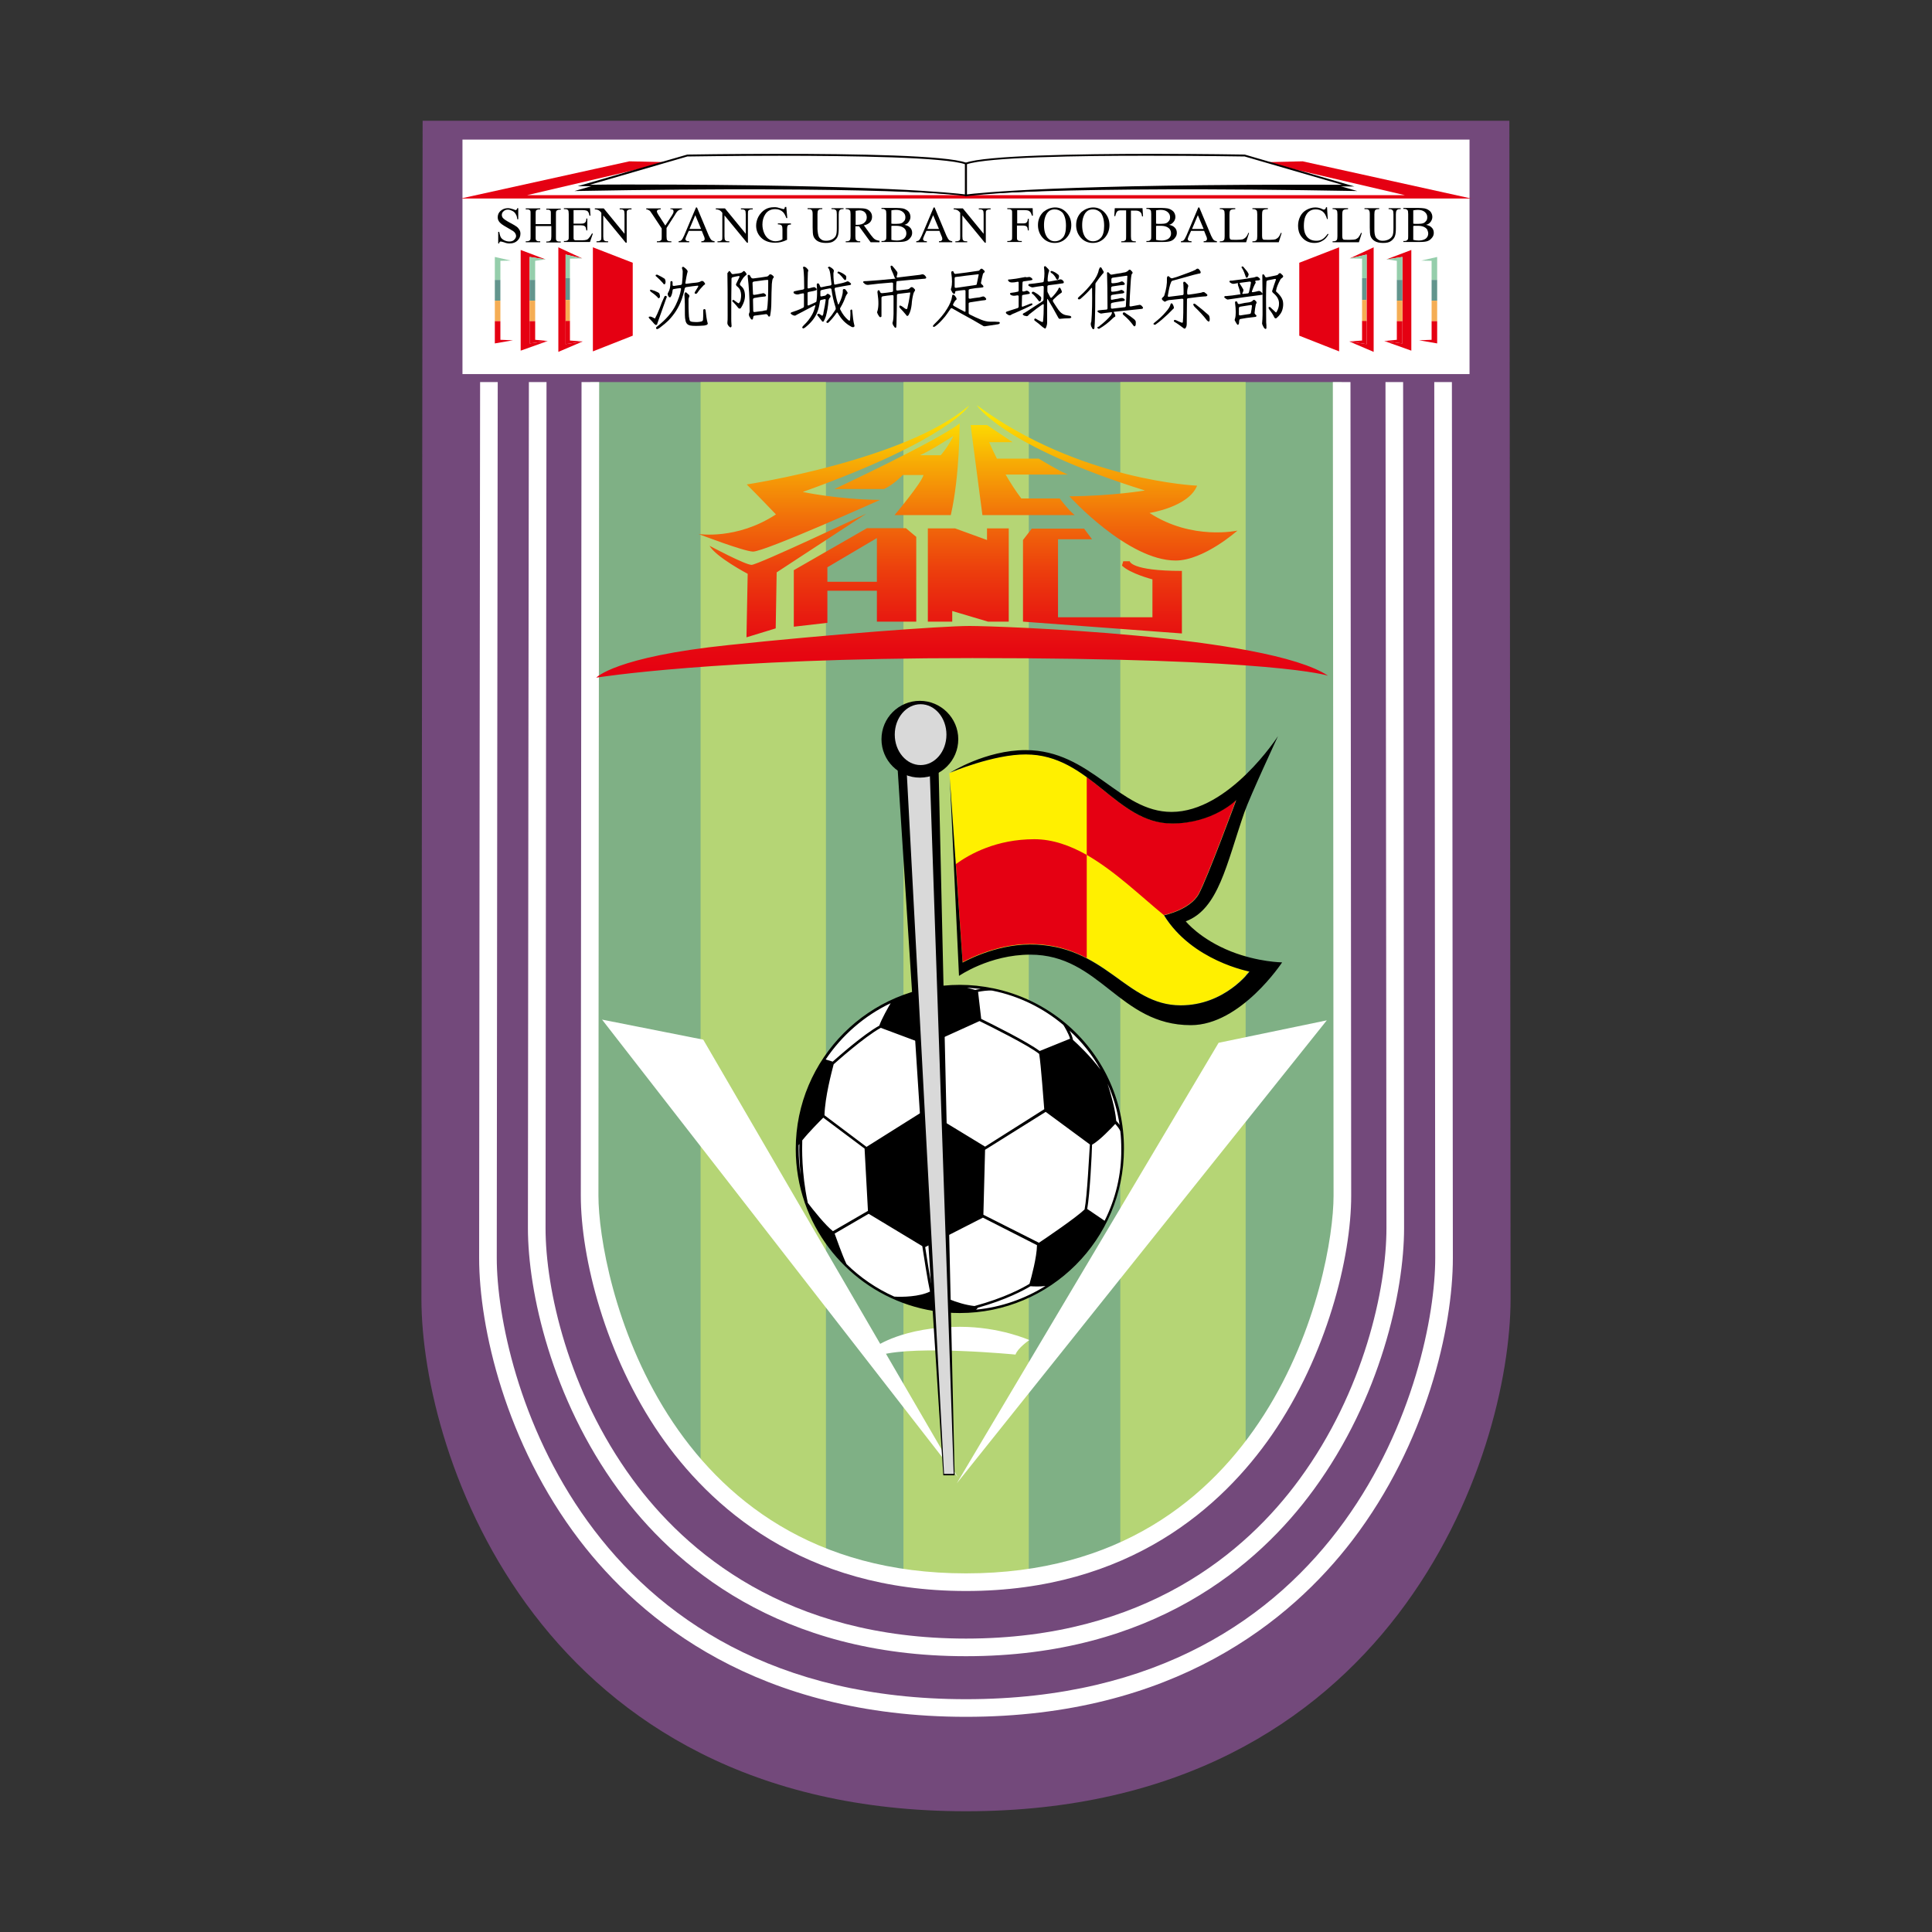<?xml version="1.0" encoding="utf-8"?>
<!-- Created by @FCLOGO 2023-11-17 GMT+8 14:34:57 . https://fclogo.top/ -->
<!-- FOR PERSONAL USE ONLY NOT FOR COMMERCIAL USE -->
<svg version="1.1" xmlns="http://www.w3.org/2000/svg" xmlns:xlink="http://www.w3.org/1999/xlink" x="0px" y="0px"
	 viewBox="0 0 800 800" style="enable-background:new 0 0 800 800;" xml:space="preserve">
<rect x="0" y="0" width="800" height="800" fill="#333333" stroke="none"/>
<style type="text/css">
	.st0{fill:#73497B;}
	.st1{fill:#FFFFFF;}
	.st2{fill:#7FB085;}
	.st3{fill:#B5D575;}
	.st4{fill:url(#SVGID_1_);}
	.st5{fill:#D9D9D9;}
	.st6{fill:#FFF000;}
	.st7{fill:#E50012;}
	.st8{fill:#030000;}
	.st9{fill:#95CEAB;}
	.st10{fill:#63958D;}
	.st11{fill:#F5AD54;}
</style>
<g>
	<g>
		<path class="st0" d="M625,50H400H175c0,0-0.5,422.4-0.5,487.7S223.4,750,400,750s225.5-147,225.5-212.3S625,50,625,50z"/>
		<path class="st1" d="M400,710.9c-86.1,0-134.5-39.8-160-73.1c-30.7-40.2-41.6-88.1-41.6-116.9c0-56.7,0.4-359.6,0.4-362.7l7.3,0
			c0,3.1-0.4,306-0.4,362.7c0,47.4,35.7,182.7,194.3,182.7c158.6,0,194.3-135.3,194.3-182.7c0-56.6-0.4-359.6-0.4-362.7l7.3,0
			c0,3.1,0.4,306,0.4,362.7c0,28.8-10.9,76.7-41.6,116.9C534.5,671.1,486.1,710.9,400,710.9z"/>
		<path class="st1" d="M400,685.8c-77.3,0-121-37.5-144-69c-27.6-37.8-37.4-81.9-37.4-108.3c0-50.9,0.4-347.3,0.4-350.3l7.3,0
			c0,3-0.4,299.5-0.4,350.3c0,25.3,9.4,67.6,36,104c22,30.1,63.9,66,138.1,66s116.1-35.9,138.1-66c26.6-36.3,36-78.7,36-104
			c0-50.9-0.4-347.3-0.4-350.3l7.3,0c0,3,0.4,299.5,0.4,350.3c0,26.4-9.8,70.5-37.4,108.3C521,648.3,477.3,685.8,400,685.8z"/>
		<g>
			<path class="st2" d="M555.5,158.2c0,0,0.3,291.8,0.3,336.9c0,45.1-33.8,160-155.8,160c-122,0-155.8-114.9-155.8-160
				c0-45.1,0.3-336.9,0.3-336.9H555.5z"/>
			<path class="st3" d="M374.1,158.2v495.1c8.2,1.2,16.8,1.9,25.9,1.9c9.2,0,17.8-0.7,26-1.9V158.2H374.1z"/>
			<path class="st3" d="M290.1,158.2v451c13.5,14.7,30.6,27.4,51.9,35.6V158.2H290.1z"/>
			<path class="st3" d="M515.8,602.5V158.2h-51.9v484.3C485.6,632.9,502.6,618.7,515.8,602.5z"/>
		</g>
		<path class="st1" d="M400,658.8c-67.8,0-106.3-35.2-126.7-64.7c-22.7-32.9-32.8-73.4-32.8-99c0-44.6,0.3-334,0.3-336.9l7.3,0
			c0,2.9-0.3,292.3-0.3,336.9c0,33,25.8,156.4,152.2,156.4c126.3,0,152.2-123.3,152.2-156.4c0-44.6-0.3-334-0.3-336.9l7.3,0
			c0,2.9,0.3,292.3,0.3,336.9c0,25.6-10.1,66.1-32.8,99C506.3,623.6,467.8,658.8,400,658.8z"/>
		<polygon class="st1" points="400,57.8 191.5,57.8 191.5,154.9 400,154.9 608.5,154.9 608.5,57.8 		"/>
	</g>
	<linearGradient id="SVGID_1_" gradientUnits="userSpaceOnUse" x1="398.41" y1="280.585" x2="398.41" y2="167.851">
		<stop  offset="0" style="stop-color:#E50012"/>
		<stop  offset="9.043027e-02" style="stop-color:#E60711"/>
		<stop  offset="0.226" style="stop-color:#E81C10"/>
		<stop  offset="0.391" style="stop-color:#EC3E0D"/>
		<stop  offset="0.578" style="stop-color:#F16D0A"/>
		<stop  offset="0.783" style="stop-color:#F7A905"/>
		<stop  offset="1" style="stop-color:#FFF000"/>
	</linearGradient>
	<path class="st4" d="M289.2,221.1c0,0,15.8,2.6,32.1-8.1c0,0-8.4-8.8-12.1-12.4c0,0,65.8-10,92.1-32.7c0,0-7.7,13.9-68.9,35.8
		c0,0,14.3,3.1,32,3.3c0,0-47.6,21.4-52.6,21.4C307.9,228.3,289.2,221.1,289.2,221.1z M512.4,219.7c0,0-18.8,4.2-36.4-7.3
		c0,0,16.1-2.4,19.7-11.3c0,0-48.8-2-91.2-33.3c0,0,10,16.6,69.6,35.3c0,0-13.6,2.3-31.3,2.4c0,0,24.1,26.6,44,26.6
		C498.5,232.1,512.4,219.7,512.4,219.7z M393.7,213.3h-23.3c0,0,11.2-13.3,12-16.6h-8.6c0,0-3.5,3.8-7.7,5.8h-20.6
		c0,0,42.2-19.7,51.9-27.2C397.3,175.3,397.5,196.7,393.7,213.3z M394.8,180.5c0,0-9.7,6.3-13.9,8h8.6
		C389.6,188.5,392.6,185,394.8,180.5z M438.8,206.4h-15.9c-2.3-3-4.5-6.5-6.5-9.9h25.8c-3.1-1.1-12.1-6.6-12.1-6.6h-17.3
		c-2-3.9-3.2-6.8-3.2-6.8h9.7l-10.6-7.1h-6.8l4.9,37.3h38.2C442.4,211.2,438.8,206.4,438.8,206.4z M309.6,237.6l-0.5,26.3l12.1-3.7
		l0.4-23.2l37.1-24.3c0,0-44.9,21.2-47.5,21.2s-17.4-7.9-17.4-7.9C296.5,230.7,309.6,237.6,309.6,237.6z M379.4,222.3v35.1h-16.3
		v-12.8h-20.5v13.3l-13.9,1.6v-23.4l30.3-17.4h16.1L379.4,222.3z M363.1,240.9v-18.1l-20.5,12.1v6H363.1z M384.3,257.4h10V253
		l14.8,4.4h8.6v-38.6h-9v4.8l-13.2-4.8h-11.3V257.4z M427.3,218.8l-3.7,4.8v33.8l65.8,4.9v-25.9c-21.2,0-21.6-4-21.6-4h-2.7
		l-0.5,1.8c3.3,3.3,12.6,5.7,12.6,5.7v15.7h-39.1v-32.3h14.1l-3.3-4.4H427.3z M402.6,272.5c126.4,0,147.3,7.3,147.3,7.3
		c-25.2-16.8-136.7-20.6-148.4-20.6s-59.2,3.6-99.8,7.9c-47.1,4.9-54.8,13.5-54.8,13.5S296.4,272.5,402.6,272.5z"/>
	<g>
		<g>
			<path class="st1" d="M465,475.8c0,37.2-30.2,67.4-67.4,67.4c-37.2,0-67.4-30.2-67.4-67.4c0-37.2,30.2-67.4,67.4-67.4
				C434.8,408.4,465,438.5,465,475.8z"/>
			<path d="M441.2,423.7C441.2,423.7,441.2,423.7,441.2,423.7L441.2,423.7c-8.5-7.1-18.8-12.2-30.1-14.5l0,0c0,0-0.1,0-0.1,0
				c-4.4-0.9-8.9-1.4-13.5-1.4c-37.5,0-68,30.5-68,68c0,7.7,1.3,15.2,3.7,22.1c0,0.1,0,0.2,0.1,0.3l0,0
				c9.3,26.5,34.5,45.5,64.1,45.5c37.5,0,68-30.5,68-68C465.5,454.9,456.1,436.2,441.2,423.7z M462.2,464.1
				c-0.4-4.8-2.3-11.6-3.6-15.4c2.4,5.4,4.1,11.1,5,17.1C463.2,465.2,462.7,464.6,462.2,464.1z M455.7,442.9
				c-4.2-5.6-9.5-10.6-11.4-12.3c-0.2-1.2-0.8-2.6-1.4-3.8C448,431.4,452.3,436.8,455.7,442.9z M334.4,497.6
				c-2.5-11.8-2.3-22.2-2.2-25.4c2.9-3.6,7.4-8.1,8.7-9.4l17.1,12.8l1.4,25.8l-14.5,8.4c-3.1-2.4-8.1-8.7-10.4-11.7
				C334.5,498,334.4,497.8,334.4,497.6z M345.2,440.7c1-0.9,12.5-11.2,19.5-15.1l18.2,6.8l-0.4,27.6l-23.7,14.9l-17.4-13.1
				C341.6,454.2,344.4,443.8,345.2,440.7z M407.9,474.8L383.6,460l0.4-27.4l21.6-9.8c4.3,2.1,20.4,10.1,24.7,13.6
				c0.8,4.9,1.8,19.7,2.1,22.9L407.9,474.8z M426.3,531.6c-2.6,1.6-10.2,5.8-22.8,9.2c-7.4-0.8-15.2-4.9-17.2-6
				c-1-4-2.5-14-3.2-18.4l23.9-12.2l22.4,11.4C429.3,520.7,427.1,528.8,426.3,531.6z M430.5,435.2c-5-3.8-19.7-11.1-24.2-13.3
				l-1.3-11.2c1.6-0.3,4.3-0.7,5.9-0.5c11,2.2,21.1,7.2,29.4,14.2c0.4,0.6,2.1,3.4,2.8,5.7L430.5,435.2z M403.8,409.9l-3.4-0.9
				c1.9,0.1,3.8,0.3,5.7,0.5C405.1,409.6,404.3,409.8,403.8,409.9z M345.6,510.8l14.1-8.2l22.2,13.4c0.6,3.9,2.2,14.3,3.2,18.8
				c-4.5,2.2-11.5,2.3-14.8,2.1c-7.4-3.3-14.1-7.9-19.8-13.5C348.6,519.4,346.3,512.6,345.6,510.8z M404.9,541.5
				c11.8-3.3,19.1-7.3,21.8-8.9c1.3,0.1,4.1,0.2,6.2-0.1c-8.5,5.3-18.3,8.8-28.8,9.8C404.5,542.1,404.7,541.8,404.9,541.5z
				 M449.1,500.8c-3.5,3.4-15.9,11.8-18.9,13.8L407.2,503l0.7-26.9l25.1-15.7l18.3,13.5C451,477.7,450.2,495.3,449.1,500.8z
				 M368.8,415.4c-1,1.7-3.7,6.4-4.7,9.3c-6.7,3.7-17,12.9-19.3,14.9l-2.9-0.9C348.6,428.7,357.9,420.6,368.8,415.4z M330.7,475.8
				c0-0.5,0-1,0-1.6c0.1-0.2,0.2-0.3,0.3-0.5c-0.1,2.7,0,7.3,0.5,12.9C331,483.1,330.7,479.5,330.7,475.8z M457.4,505.5l-7.2-4.9
				c1.1-6.2,1.9-22.7,2-26.6c3.1-1.7,8.1-7,9.6-8.6c0.8,0.9,1.8,2.1,2.1,3c0.3,2.4,0.4,4.9,0.4,7.4
				C464.4,486.4,461.9,496.5,457.4,505.5z"/>
		</g>
		<g>
			<polygon class="st1" points="249.3,422.2 291.2,430.5 396.6,611.7 			"/>
			<polygon class="st1" points="549.4,422.5 504.6,431.8 396.2,614.2 			"/>
			<path class="st1" d="M362.6,557.6c0,0,11.3-8.2,34.9-8.2c16.6,0,28.7,5.5,28.7,5.5s-4.8,3.3-5.7,6c0,0-40.9-4-55.9,0.2
				L362.6,557.6z"/>
		</g>
		<polygon points="371.6,317 390.6,610.9 395.3,610.9 388.6,316.2 		"/>
		<polygon class="st5" points="375.5,320.5 390.9,610.3 394.9,610.3 385,320 		"/>
		<path d="M396.8,306.1c0,8.8-7.1,15.9-15.9,15.9c-8.8,0-15.9-7.1-15.9-15.9c0-8.8,7.1-15.9,15.9-15.9
			C389.6,290.2,396.8,297.3,396.8,306.1z"/>
		<path class="st5" d="M391.9,304.2c0,7-4.8,12.6-10.7,12.6c-5.9,0-10.7-5.7-10.7-12.6c0-7,4.8-12.6,10.7-12.6
			C387.1,291.6,391.9,297.2,391.9,304.2z"/>
		<path class="st6" d="M488.9,416.2c-22.9,0-31.1-25.2-62.5-25.2c-14.8,0-27.8,7.5-27.8,7.5l-5.1-74l-0.4-4.3l1.1-0.5
			c3.5-1.4,18.8-7.4,30.4-7.4c26.7,0,37.3,28.6,60.5,28.6c17,0,26.6-9.7,26.6-9.7s-12,32.3-15.5,38.9s-14.4,8.8-14.4,8.8
			c11.7,18.8,35.4,23.3,35.4,23.3S507.1,416.2,488.9,416.2z"/>
		<path class="st7" d="M428.3,347.5c-15.7,0-26.7,6.1-32.5,10.3l2.8,40.6c0,0,13-7.5,27.8-7.5c9.7,0,17.2,2.4,23.6,5.8V354
			C443.1,350.1,435.8,347.5,428.3,347.5z"/>
		<path class="st7" d="M481.9,378.9C481.9,378.9,481.9,378.9,481.9,378.9c0,0,10.8-2.2,14.4-8.8s15.5-38.9,15.5-38.9
			s-9.6,9.7-26.6,9.7c-14.3,0-23.8-10.8-35.2-19.1V354C461.8,360.8,472.6,371.3,481.9,378.9z"/>
		<path d="M393.5,319.9c0,0,14.6-9.3,31.2-9.3c27,0,38.7,25.6,60.4,25.6c23.9,0,44.1-31.4,44.1-31.4s-11.5,24.7-13.9,31.5
			c-7.5,21.6-10.7,40.1-24.3,45.2c0,0,5.9,7.4,18.8,12.5c11.2,4.4,21.1,4.5,21.1,4.5s-17.1,26-37.8,26c-29.7,0-37.5-29.2-66.5-29.2
			c-16.9,0-29.5,8.8-29.5,8.8l-3.8-81.7l5.3,76.2c0,0,13-7.5,27.8-7.5c31.4,0,39.6,25.2,62.5,25.2c18.3,0,28.5-14,28.5-14
			s-23.8-4.4-35.4-23.3c0,0,10.8-2.2,14.4-8.8s15.5-38.9,15.5-38.9s-9.6,9.7-26.6,9.7c-23.2,0-33.9-28.6-60.5-28.6
			C411.4,312.3,393.5,319.9,393.5,319.9z"/>
	</g>
	<g>
		<g>
			<polygon class="st7" points="190.8,82.2 260.6,66.8 400,70 400,82.2 			"/>
			<polygon class="st1" points="218.3,80.8 272.6,68.1 400,70.9 400,80.8 			"/>
			<path class="st8" d="M237.9,79.1l42.9-12.4c0,0,105.6-1.8,119.2,3.3v10.9C400,80.9,364.7,76.8,237.9,79.1z"/>
			<g>
				<path class="st1" d="M241.7,76.8l42.9-12.4c0,0,101.9-1.8,115.4,3.3v13.2C400,80.9,369.8,76.3,241.7,76.8z"/>
				<path class="st8" d="M400.4,81.3l-0.4-0.1c-0.3,0-28.5-4.1-139.5-4.1c-6,0-12.2,0-18.7,0l-2.6,0L284.6,64c0.2,0,17.2-0.3,38-0.3
					c30.9,0,69.5,0.6,77.5,3.7l0.2,0.1V81.3z M260.4,76.4c103.9,0,135.3,3.6,139.2,4.1V68c-8.4-2.9-46.4-3.5-77-3.5
					c-20.2,0-37,0.3-38,0.3l-40.3,11.7C249.9,76.4,255.2,76.4,260.4,76.4z"/>
			</g>
			<polygon class="st7" points="609.2,82.2 539.4,66.8 400,70 400,82.2 			"/>
			<polygon class="st1" points="581.7,80.8 527.3,68.1 400,70.9 400,80.8 			"/>
			<path class="st8" d="M562,79.1l-42.9-12.4c0,0-105.6-1.8-119.2,3.3v10.9C400,80.9,435.2,76.8,562,79.1z"/>
			<g>
				<path class="st1" d="M558.3,76.8l-42.9-12.4c0,0-101.9-1.8-115.4,3.3v13.2C400,80.9,430.1,76.3,558.3,76.8z"/>
				<path class="st8" d="M399.6,81.3V67.5l0.2-0.1c8-3,46.6-3.7,77.5-3.7c20.8,0,37.9,0.3,38,0.3l0.1,0l45.4,13.2l-2.6,0
					c-126.7-0.5-157.9,4-158.2,4.1L399.6,81.3z M400.4,68v12.5c4.1-0.5,38.4-4.4,155.3-4l-40.3-11.7c-1,0-17.7-0.3-38-0.3
					C446.8,64.4,408.8,65.1,400.4,68z"/>
			</g>
		</g>
		<g>
			<g>
				<polygon class="st7" points="245.5,102.4 262,108.8 262,139 245.5,145.5 				"/>
				<g>
					<polygon class="st7" points="241.1,107 231.2,102.4 231.2,145.7 241.3,141.4 234.2,142.5 234.2,105.4 					"/>
					<polygon class="st9" points="236,107.1 241.1,107 234.2,105.4 234.2,115.2 236,115.2 					"/>
					<rect x="234.2" y="115.2" class="st10" width="1.8" height="9"/>
					<rect x="234.2" y="124.2" class="st11" width="1.8" height="8.8"/>
					<polygon class="st7" points="241.3,141.4 236,141 236,132.9 234.2,132.9 234.2,142.5 					"/>
				</g>
				<g>
					<polygon class="st7" points="225.9,107.4 215.6,103.5 215.6,145.2 226.8,141.2 219.3,142.2 219.3,106.4 					"/>
					<polygon class="st9" points="221.6,108 225.9,107.4 219.3,106.4 219.3,115.9 221.6,115.9 					"/>
					<rect x="219.3" y="115.9" class="st10" width="2.3" height="8.6"/>
					<rect x="219.3" y="124.5" class="st11" width="2.3" height="8.5"/>
					<polygon class="st7" points="226.8,141.2 221.6,140.7 221.6,133 219.3,133 219.3,142.2 					"/>
				</g>
				<g>
					<polygon class="st9" points="207.2,108 211.5,107.9 204.9,106.4 204.9,115.9 207.2,115.9 					"/>
					<rect x="204.9" y="115.9" class="st10" width="2.3" height="8.6"/>
					<rect x="204.9" y="124.5" class="st11" width="2.3" height="8.5"/>
					<polygon class="st7" points="212.4,140.9 207.2,140.7 207.2,133 204.9,133 204.9,142.2 					"/>
				</g>
			</g>
			<g>
				<polygon class="st7" points="554.5,102.4 538,108.8 538,139 554.5,145.5 				"/>
				<g>
					<polygon class="st7" points="558.9,107 568.8,102.4 568.8,145.7 558.7,141.4 565.9,142.5 565.9,105.4 					"/>
					<polygon class="st9" points="564,107.1 558.9,107 565.9,105.4 565.9,115.2 564,115.2 					"/>
					<rect x="564" y="115.2" class="st10" width="1.8" height="9"/>
					<rect x="564" y="124.2" class="st11" width="1.8" height="8.8"/>
					<polygon class="st7" points="558.7,141.4 564,141 564,132.9 565.9,132.9 565.9,142.5 					"/>
				</g>
				<g>
					<polygon class="st7" points="574.1,107.4 584.4,103.5 584.4,145.2 573.2,141.2 580.7,142.2 580.7,106.4 					"/>
					<polygon class="st9" points="578.4,108 574.1,107.4 580.7,106.4 580.7,115.9 578.4,115.9 					"/>
					<rect x="578.4" y="115.9" class="st10" width="2.3" height="8.6"/>
					<rect x="578.4" y="124.5" class="st11" width="2.3" height="8.5"/>
					<polygon class="st7" points="573.2,141.2 578.4,140.7 578.4,133 580.7,133 580.7,142.2 					"/>
				</g>
				<g>
					<polygon class="st9" points="592.8,108 588.5,107.9 595.1,106.4 595.1,115.9 592.8,115.9 					"/>
					<rect x="592.8" y="115.9" class="st10" width="2.3" height="8.6"/>
					<rect x="592.8" y="124.5" class="st11" width="2.3" height="8.5"/>
					<polygon class="st7" points="587.6,140.9 592.8,140.7 592.8,133 595.1,133 595.1,142.2 					"/>
				</g>
			</g>
			<g>
				<path d="M275,123.1c0.1-0.4,0.3-0.6,0.7-0.6c0.2,0.1,0.4,0.2,0.4,0.4c0,0.1,0,0.3-0.2,0.6c-1.2,3.5-2.5,6.9-3.7,10.4
					c0,0.4-0.2,0.6-0.6,0.7c-0.1,0-0.3-0.2-0.7-0.5c-0.5-0.6-1.1-1.3-1.8-2c-0.2-0.1-0.3-0.3-0.4-0.5c-0.2-0.3-0.1-0.4,0.3-0.5
					c0.3-0.1,0.9,0.1,1.6,0.5c0.4,0.2,0.6,0.3,0.6,0.3c0.6-1.1,1.3-2.6,2-4.4C273.7,126,274.3,124.6,275,123.1z M269.3,120
					c0.1-0.1,0.3,0,0.7,0.1c0.8,0.2,1.6,0.5,2.3,0.9c0.3,0.1,0.5,0.3,0.7,0.5c0.2,0.4,0.3,0.9,0.3,1.4c0,0.1-0.1,0.2-0.2,0.4
					c-0.3,0.3-0.6,0.3-0.8-0.2c-1-1-1.9-1.7-2.8-2.3c-0.2-0.2-0.4-0.4-0.3-0.6C269.1,120.1,269.2,120.1,269.3,120z M271.6,113.8
					c0.3-0.1,0.6-0.1,0.7,0c1.1,0.5,2.1,1.1,2.9,1.6c0.3,0.4,0.4,0.9,0.4,1.5c-0.1,0.4-0.2,0.6-0.2,0.7c-0.1,0.1-0.3,0.1-0.4,0.1
					c-0.2,0-0.3-0.2-0.5-0.5c-0.9-1-1.7-1.8-2.6-2.6C271.4,114.3,271.4,114.1,271.6,113.8z M282.5,110.6c0.3-0.2,0.7-0.1,0.9,0.2
					c0.3,0.2,0.7,0.5,1.1,1c0.2,0.3,0.3,0.5,0.2,0.8c-0.1,0.4-0.3,1.1-0.5,2.2l-0.4,2.3c-0.1,0.3,0.1,0.4,0.5,0.4
					c0.7-0.1,1.5-0.2,2.3-0.3c1.2-0.1,2.2-0.2,2.9-0.4c0.2-0.1,0.4-0.2,0.7-0.3c0.2-0.2,0.5-0.2,0.9-0.1c0.4,0.3,0.7,0.7,0.9,1.1
					c0,0.1-0.2,0.4-0.6,0.6c-0.9,0.9-1.8,1.9-2.6,3.1c-0.3,0.5-0.7,0.6-1.1,0.3c-0.1-0.1-0.1-0.3,0-0.5c0.5-0.8,1-1.6,1.4-2.3
					c0.1-0.3,0-0.5-0.3-0.4c-1.2,0.1-2.7,0.3-4.7,0.6c-0.3,0.1-0.5,0.3-0.6,0.6c-0.3,1.6-0.7,3-1.2,4.4c-1.2,3.4-3.1,6.3-5.5,8.8
					c-0.8,0.8-2,1.8-3.7,3.1c-0.4,0.3-0.7,0.4-1,0.5c-0.4-0.1-0.5-0.3-0.4-0.7c0.1-0.1,0.2-0.3,0.4-0.4c3.6-2.8,6.2-5.8,7.7-8.9
					c1.1-2.3,1.9-4.5,2.2-6.6c0-0.3-0.1-0.4-0.4-0.4c-0.9,0.1-1.7,0.2-2.6,0.4c-0.3,0-0.5,0.2-0.5,0.6c-0.1,0.9-0.3,1.8-0.7,2.5
					c-0.2,0.4-0.5,0.4-0.8,0.2c-0.6-0.8-0.7-1.4-0.3-1.9c0.6-1,0.9-2.3,0.9-3.9c0-0.4,0-0.6,0.1-0.7c0.1-0.1,0.3-0.1,0.5-0.1
					c0.2,0.1,0.3,0.3,0.3,0.5l0,1.1c0,0.3,0.2,0.4,0.6,0.4l2.7-0.4c0.3,0,0.5-0.2,0.6-0.6c0.2-1.9,0.3-3.6,0.3-5
					c0-0.3-0.1-0.7-0.2-1C282.3,111,282.4,110.8,282.5,110.6z M283.6,121.2c0.2-0.2,0.4-0.2,0.7,0c0.3,0.3,0.6,0.6,0.9,0.8
					c0.3,0.3,0.4,0.7,0.1,1.1c0,0.1-0.1,0.2-0.1,0.3l-0.1,0.5c0,2.8,0,4.8,0.1,5.9c0,0.9,0.1,1.7,0.3,2.5c0,0.3,0.2,0.6,0.5,0.8
					c0.3,0.1,0.7,0.2,1.1,0.2c1.2,0.1,2.3,0.1,3.4-0.2c0.3-0.1,0.5-0.3,0.6-0.6c0.1-1,0.1-2.4,0.1-4.2c0.2-0.3,0.5-0.4,0.8-0.2
					c0.1,0.1,0.2,0.3,0.2,0.7c0.2,1.8,0.4,3.5,0.8,4.9c0.2,0.3,0,0.6-0.3,0.8c-0.2,0.1-0.6,0.2-1.1,0.3c-2.6,0.2-4.6,0.2-5.7,0
					c-1.1-0.2-1.7-0.8-2-1.8c-0.2-0.8-0.3-1.7-0.3-2.6c0-3.3,0-6-0.2-8.3C283.4,121.7,283.5,121.5,283.6,121.2z"/>
				<path d="M301.8,112.3c0.1-0.1,0.3-0.1,0.4,0c0.2,0.2,0.4,0.5,0.6,0.8c0.2,0.3,0.5,0.5,0.8,0.4c0.7-0.1,1.4-0.2,2.2-0.3
					c0.8-0.1,1.4-0.3,1.7-0.6c0.3-0.4,0.6-0.5,0.9-0.2c0.4,0.4,0.6,0.7,0.7,1c0.1,0.3,0,0.4-0.2,0.5c-0.5,0.4-0.8,0.8-1.1,1.1
					c-0.5,0.7-1,1.5-1.4,2.4c-0.1,0.3,0,0.6,0.2,0.8c0.4,0.3,0.7,0.7,1,1c0.4,0.6,0.7,1.3,0.8,2.2c0.3,1.9-0.2,3.9-1.6,6.1
					c-0.3,0.3-0.5,0.4-0.8,0.2c-0.1,0-0.2-0.1-0.3-0.2c-0.6-0.8-1.3-1.6-2-2.3c-0.6-0.4-0.6-0.7-0.2-1c0.1-0.1,0.4,0,0.7,0.3
					c0.4,0.3,0.8,0.6,1.1,0.8c0.3,0.2,0.5,0.3,0.6,0.3c0.4-0.4,0.7-0.9,0.8-1.6c0.3-1.4,0.2-2.6-0.1-3.5c-0.2-0.8-0.8-1.5-1.6-2.1
					c-0.2-0.3-0.3-0.5-0.2-0.8l1.4-2.9c0.1-0.3,0-0.4-0.4-0.4c-0.8,0.1-1.6,0.3-2.4,0.5c-0.3,0.1-0.5,0.3-0.5,0.6
					c-0.1,4.4-0.1,9.9-0.1,16.5c0,0.6,0,1.5,0.1,2.7c0.1,0.5,0,0.8-0.4,1c-0.1,0-0.3-0.2-0.7-0.5c-0.2-0.3-0.4-0.5-0.5-0.8
					c-0.1-0.1-0.1-0.4-0.1-0.8c0.1-0.6,0.1-1.5,0.1-2.8c0-7.7,0-13.6-0.1-17.6C301.7,112.6,301.7,112.4,301.8,112.3z M318.6,113.7
					c0.5-0.3,1,0,1.7,0.7c0.1,0.1,0.1,0.3,0.1,0.5c-0.1,0.1-0.3,0.3-0.4,0.5c-0.2,0.4-0.3,1.2-0.4,2.2c-0.1,2.5-0.2,4.9-0.2,7.4
					c0,2.2-0.2,4.1-0.5,5.7c0,0.1-0.1,0.3-0.3,0.4c-0.3,0-0.5-0.1-0.5-0.3l-0.2-0.3c-0.2-0.3-0.5-0.5-0.9-0.4
					c-1.5,0.2-3,0.4-4.6,0.6c-0.3,0.1-0.5,0.3-0.5,0.6c0,0.4-0.1,0.7-0.3,1c-0.3,0.1-0.5,0-0.8-0.4c0,0,0-0.1-0.1-0.2
					c-0.6-0.8-0.8-1.5-0.4-2.2c0.1-0.4,0.2-0.8,0.1-1.1c0-5.1-0.3-9.8-0.8-14c0-0.1,0-0.2,0-0.3c0.1-0.3,0.4-0.4,0.8-0.2
					c0.1,0.1,0.2,0.3,0.3,0.5l0.3,0.5c0.2,0.3,0.5,0.4,0.9,0.4c1.9-0.2,3.8-0.5,5.7-0.8C318,114.4,318.3,114.1,318.6,113.7z
					 M317.6,115.9c-0.3,0-0.7,0.1-1.1,0.1c-1.5,0.2-3,0.4-4.4,0.6c-0.3,0.1-0.5,0.3-0.5,0.6l0.2,4.5c0,0.3,0.2,0.4,0.5,0.4
					c1.1-0.1,2.2-0.4,3.3-0.6c0.3-0.1,0.5-0.1,0.6-0.1c0.7,0.3,1,0.6,1,1c-0.1,0.3-0.3,0.4-0.8,0.4c-1.2,0.1-2.5,0.3-4.1,0.6
					c-0.3,0.1-0.5,0.3-0.5,0.7l0.1,4.7c0,0.3,0.2,0.4,0.6,0.4c0.7-0.1,1.5-0.2,2.3-0.3c0.5,0,1.1-0.1,1.7-0.3
					c0.3-0.1,0.6-0.1,0.8-0.1c0.1,0.1,0.2-0.1,0.3-0.4c0.2-0.9,0.3-2.4,0.4-4.3c0.1-2.5,0.1-5.1,0.1-7.6
					C318.2,116,318,115.9,317.6,115.9z"/>
				<path d="M342.9,110.7c0.2-0.3,0.5-0.4,0.9-0.1c0.5,0.3,0.8,0.5,1.1,0.8c0.2,0.2,0.4,0.5,0.4,0.7c-0.1,0.4-0.1,0.7-0.2,1.1
					c0,0.9,0,2.3,0.3,4.3c0,0.3,0.2,0.4,0.6,0.3c2-0.4,3.4-0.7,4.4-1.1c0.4-0.3,0.9-0.3,1.4,0.2c0.7,0.5,0.8,0.8,0.3,1.1
					c-1.9,0.3-4,0.7-6.1,1.1c-0.3,0.1-0.4,0.3-0.4,0.7c0.4,2.3,0.8,4.4,1.4,6.1c0.1,0.3,0.2,0.3,0.4-0.1c1-2,1.6-3.8,1.6-5.4
					c-0.1-0.6,0.2-0.8,0.8-0.7c0.1,0.1,0.2,0.1,0.3,0.2c0.6,0.7,0.9,1.2,0.9,1.5c0,0-0.1,0.2-0.3,0.4c-0.2,0.3-0.4,0.6-0.6,1.1
					c-0.5,1.5-1.2,3-2.1,4.5c-0.2,0.3-0.2,0.6,0,0.9c0.9,1.8,2,3.2,3.2,4.2c0.1,0.1,0.2,0.2,0.3,0.2c0.3,0.1,0.5,0.1,0.5-0.3
					c0.1-1.2,0.2-2.5,0.1-3.8c0-0.1,0.1-0.3,0.3-0.4c0.3-0.1,0.4,0,0.5,0.4c0.2,2.3,0.4,4.4,0.9,6.2c0.1,0.3,0,0.5-0.5,0.7
					c-0.3,0-0.7-0.1-1.1-0.4c-2.2-1.2-3.9-3-5.3-5.5c-0.2-0.3-0.4-0.3-0.6,0.1c-0.5,0.7-1.1,1.5-1.7,2.2c-0.6,0.7-1.1,1.2-1.5,1.6
					c-0.1,0.2-0.3,0.2-0.6,0.2c-0.5-0.2-0.4-0.5,0.1-1c0.5-0.6,1.1-1.3,1.8-2.2l1.5-2.2c0.2-0.3,0.2-0.6,0.1-1
					c-0.8-2.5-1.4-5-1.7-7.5c-0.1-0.3-0.3-0.4-0.7-0.4c-1.1,0.2-2.3,0.4-3.4,0.7c-0.3,0.1-0.5,0.3-0.5,0.5c0,0.6,0,1.2,0,1.8
					c0,0.3,0.2,0.4,0.6,0.3c0.3-0.1,0.6-0.1,1-0.2c0.4,0,0.8-0.3,1.1-0.7c0.2-0.2,0.5-0.2,0.9,0.1c0.5,0.3,0.7,0.6,0.6,1
					c0,0.1-0.1,0.2-0.2,0.3c-0.3,0.3-0.5,0.7-0.6,1.1c-0.2,2.6-0.6,4.8-1.1,6.6c-0.2,0.7-0.5,1.3-0.8,1.9c-0.1,0.3-0.3,0.4-0.5,0.4
					c-0.2,0-0.4-0.2-0.6-0.6c-0.3-0.4-0.8-1-1.5-1.9c-0.2-0.2-0.3-0.4-0.1-0.6c0.3-0.3,0.7-0.2,1.1,0.1c0.3,0.2,0.6,0.4,0.9,0.6
					c0,0,0.1-0.2,0.3-0.5c0.1-0.2,0.2-0.5,0.2-1c0.4-1.8,0.7-3.5,0.9-5.1c0-0.3-0.2-0.4-0.6-0.3c-0.4,0.1-0.9,0.2-1.3,0.3
					c-0.3,0.1-0.5,0.3-0.5,0.7c-0.2,1.4-0.5,2.9-1.1,4.4c-0.9,2.3-2.6,4.4-5,6.3c-0.4,0.3-0.7,0.4-0.8,0.4c-0.3-0.1-0.4-0.2-0.4-0.5
					c0-0.1,0.2-0.4,0.6-0.8c1.4-1.3,2.5-2.7,3.4-4.3c0.6-1,1-2.2,1.4-3.7c0.1-0.3-0.1-0.4-0.4-0.2c-3,1.6-5.5,2.9-7.4,3.9
					c-0.2,0.2-0.5,0.3-0.7,0.3c-0.3,0-0.7-0.1-1.3-0.5c-0.6-0.4-0.5-0.7,0-0.9c1.2-0.4,2.8-0.9,4.6-1.8c0.3-0.1,0.5-0.4,0.5-0.7
					c0-1.7,0-3.3,0-5c0-0.3-0.2-0.4-0.6-0.3c-0.6,0.1-1.1,0.2-1.7,0.4c-0.6,0.1-1.2,0-1.8-0.4c-0.1-0.1-0.2-0.2-0.2-0.4
					c-0.1-0.2,0.1-0.4,0.4-0.5c1.1-0.3,2.3-0.5,3.5-0.7c0.3-0.1,0.5-0.3,0.5-0.5c0-3.4-0.1-6-0.3-7.9l-0.1-0.3
					c-0.1-0.4-0.1-0.6,0-0.7c0.5-0.2,1,0,1.7,0.8c0.4,0.4,0.5,0.8,0.3,1.1c-0.1,0.3-0.1,0.7-0.1,1.2c-0.1,2.1-0.1,4-0.1,5.5
					c0,0.3,0.2,0.4,0.6,0.3c0.4-0.1,0.8-0.2,1.1-0.3c0.4-0.1,0.8-0.2,1.1-0.2c0.2,0,0.3,0.1,0.5,0.3c0.5,0.3,0.6,0.5,0.4,0.9
					c-0.6,0.3-1.7,0.5-3.3,0.8c-0.3,0.1-0.5,0.3-0.4,0.6l0,4.7c0,0.3,0.2,0.4,0.6,0.2c0.9-0.4,1.8-0.8,2.6-1.2
					c0.3-0.1,0.5-0.3,0.5-0.6c0.3-1.9,0.3-4.1,0.1-6.7c0-0.5,0.3-0.7,0.8-0.5c0.3,0.4,0.5,0.8,0.6,1.2c0.1,0.3,0.3,0.4,0.7,0.3
					c1.2-0.3,2.4-0.5,3.6-0.7c0.3-0.1,0.4-0.3,0.4-0.6c-0.2-1.4-0.3-2.8-0.5-4.2c-0.1-0.8-0.3-1.5-0.6-2.2
					C342.8,111.1,342.8,110.9,342.9,110.7z M346.9,112.6c0.1-0.1,0.3-0.2,0.5-0.1c1.1,0.4,2,0.9,2.8,1.6c0.2,0.3,0.3,0.6,0.2,0.9
					c0,0.2,0,0.4,0,0.5c-0.2,0.6-0.5,0.6-0.9,0.2c-0.5-0.7-1.2-1.5-2.2-2.4C346.7,113.2,346.7,112.9,346.9,112.6z"/>
				<path d="M368.8,110.6c-0.1-0.4,0-0.6,0.4-0.6c0.2,0,0.4,0.2,0.7,0.6c0.5,0.5,0.9,1.1,1.3,1.6c0.3,0.3,0.5,0.7,0.4,1.1
					c-0.1,0.3-0.2,0.7-0.3,1.2c-0.1,0.3,0,0.4,0.4,0.4c3.6-0.4,6.7-0.8,9.2-1.1c0.3-0.1,0.6-0.1,0.9-0.2c0.5-0.1,1.1,0.2,1.6,1
					c0.3,0.5,0.1,0.7-0.4,0.8c-3.9,0.3-7.7,0.6-11.4,1c-0.3,0-0.4,0.2-0.4,0.5c-0.1,1-0.1,2-0.1,3c0,0.3,0.2,0.4,0.6,0.4l3.4-0.4
					c0.4,0,0.8-0.1,1.1-0.2c0.2-0.1,0.4-0.2,0.6-0.4c0.5-0.7,1.2-0.5,2,0.5c0.2,0.3,0.1,0.6-0.1,0.8c-0.2,0.3-0.4,0.7-0.5,1.1
					c-0.4,1.5-0.6,2.9-0.7,4.4c-0.1,0.7-0.2,1.5-0.4,2.2c-0.2,0.8-0.5,1.5-0.9,2.2c-0.4,0.5-0.8,0.4-1-0.1c-0.9-1.1-1.7-2-2.4-2.7
					c-0.4-0.4-0.5-0.7-0.3-1.1c0.1,0,0.1-0.1,0.2-0.1c0.4,0.1,0.8,0.3,1.3,0.7c0.3,0.3,0.7,0.5,1,0.7c0.3,0.2,0.6,0.1,0.7-0.2
					c0.4-1.6,0.8-3.7,1.2-6.2c0-0.3,0-0.4,0-0.4l-5,0.6c-0.3,0-0.5,0.2-0.5,0.6c0,4.2-0.1,8.2-0.2,12.1c0,0.5-0.1,0.8-0.1,1.1
					c-0.1,0.3-0.3,0.3-0.6,0.1c-0.5-0.6-0.8-1.1-0.9-1.6c-0.1-0.3,0-0.5,0.1-0.8c0.2-0.8,0.3-1.9,0.3-3.3c0-2.4,0-4.9,0-7.3
					c0-0.3-0.2-0.4-0.6-0.4c-1.3,0.1-2.6,0.3-3.9,0.5c-0.3,0.1-0.5,0.3-0.5,0.6c0,2.3,0,4.6,0,7c0,0.4,0,0.6,0,0.7
					c0,0.1-0.1,0.2-0.3,0.3c-0.3,0.1-0.5,0-0.8-0.5c-0.4-0.6-0.6-1-0.7-1.4c0-0.2,0-0.4,0.1-0.5c0.5-1.6,0.6-4,0.1-7.3
					c-0.1-0.4-0.1-0.8,0-1.1c0.1-0.1,0.2-0.2,0.2-0.3c0.4-0.1,0.7,0.1,0.8,0.7c0.2,0.4,0.5,0.5,0.9,0.5c1.3-0.1,2.7-0.3,4-0.5
					c0.3,0,0.5-0.2,0.5-0.5v-3c0-0.3-0.2-0.4-0.6-0.4c-3.9,0.3-7,0.6-9.2,0.9c-0.9,0.2-1.7,0-2.3-0.7c-0.4-0.3-0.4-0.5-0.1-0.7
					c0.2-0.1,0.6-0.1,1.2-0.1c3.1-0.2,7-0.5,11.7-1c0.3,0,0.4-0.1,0.2-0.2c-0.2-0.1-0.3-0.3-0.3-0.4c-0.3-0.9-0.8-2-1.4-3.3
					L368.8,110.6z"/>
				<path d="M405.8,111.7c0.2-0.4,0.5-0.5,0.9-0.4c0.6,0.5,1,0.8,1,1c0.1,0.3,0,0.5-0.4,0.7c-0.1,0.1-0.2,0.3-0.3,0.5
					c-0.3,1.2-0.6,2.4-0.8,3.6c0,0.3,0.1,0.5,0.4,0.7c0.5,0.4,0.7,0.8,0.6,1c0,0.1-0.1,0.1-0.3,0.2c-0.2,0-0.4,0.1-0.7,0.1
					c-1.5,0.1-3.1,0.3-4.6,0.6c-0.3,0.1-0.5,0.2-0.5,0.5v3.1c0,0.3,0.2,0.4,0.6,0.4c1.1-0.2,2.3-0.4,3.4-0.5c0.4,0,1-0.2,1.7-0.4
					c0.5-0.2,1,0.1,1.5,0.8c0.2,0.4,0,0.6-0.5,0.7c-1.3,0.1-3.4,0.5-6.2,0.9c-0.3,0.1-0.5,0.2-0.5,0.5v3.9c0,0.3,0.2,0.5,0.6,0.7
					c1.8,0.9,3.3,1.6,4.6,2.1c1.3,0.5,2.5,0.8,3.7,0.8c1.6,0,2.8,0,3.5,0.1c0.2-0.1,0.3,0.1,0.5,0.3c0.1,0.2,0,0.3-0.3,0.5
					c-0.1,0.1-0.3,0.2-0.6,0.2c-1.5,0.2-3.1,0.5-4.6,0.7l-0.6,0.1c-0.3,0-0.6,0-0.7-0.1c-2.5-1.5-5.5-3.2-9.2-5.2
					c-1.2-0.7-2.5-1.4-3.7-2.1c-0.3-0.2-0.6-0.1-0.8,0.3c-1,1.5-1.8,2.6-2.2,3.1c-1.5,1.8-2.8,3.1-3.9,3.9c-0.7,0.5-1,0.5-1.1,0
					c0-0.1,0.2-0.4,0.5-0.7c2.3-2.2,4.1-4.3,5.4-6.5c1.1-1.8,1.8-3.4,2-4.9c0.1-0.4,0.1-0.7,0.2-0.8c0.4-0.2,0.7,0,1.1,0.5
					c0.4,0.5,0.6,0.9,0.6,1.2c0,0.2-0.1,0.4-0.5,0.6c-0.3,0.4-0.6,0.9-0.9,1.5c-0.2,0.3,0,0.6,0.3,0.8c1.8,1,3.3,1.8,4.3,2.3
					c0.3,0.2,0.5,0.1,0.5-0.2v-8.3c0-0.3-0.2-0.4-0.6-0.4c-1.1,0.1-2.1,0.2-3.2,0.4c-0.3,0-0.5,0.2-0.5,0.5c0,0.2,0,0.3-0.1,0.5
					c-0.2,0.2-0.3,0.2-0.4,0.2c-0.2-0.1-0.4-0.3-0.6-0.5c-0.2-0.4-0.4-0.8-0.6-1.1c-0.1-0.3-0.1-0.5,0.1-0.8c0.4-1.5,0.4-3.6,0-6.3
					c0-0.6,0.2-0.8,0.7-0.7c0.2,0.1,0.3,0.3,0.4,0.7c0.2,0.3,0.4,0.5,0.8,0.4c2.5-0.3,5.7-0.7,9.5-1.3
					C405.3,112.1,405.5,112,405.8,111.7z M404.8,113.6c-3,0.3-6,0.7-9.1,1.1c-0.3,0.1-0.4,0.2-0.4,0.5l0,3.6c0,0.3,0.2,0.4,0.6,0.4
					l6.9-1c0.5-0.1,0.9-0.1,1.2-0.2c0.3,0,0.5-0.2,0.5-0.6c0.2-1.1,0.5-2.2,0.7-3.4C405.4,113.7,405.2,113.5,404.8,113.6z"/>
				<path d="M426,114.7c0.5-0.1,1,0.2,1.5,0.8c0.1,0.3-0.1,0.5-0.4,0.5c-0.4,0.1-0.8,0.2-1.1,0.2l-2.1,0.3c-0.3,0-0.5,0.2-0.5,0.6
					l-0.1,3.2c0,0.3,0.2,0.4,0.5,0.4c0.4,0,0.7-0.1,1.1-0.3c0.5-0.1,1,0.1,1.5,0.8c0.1,0.3,0,0.4-0.3,0.5c-0.4,0.1-1.2,0.2-2.4,0.4
					c-0.3,0-0.5,0.2-0.5,0.5c0,1.4-0.1,2.7-0.1,4.1c0,0.3,0.2,0.4,0.6,0.2c1-0.4,1.9-0.7,2.8-1.1c0.4-0.1,0.6-0.2,0.7-0.2
					c0.3,0.1,0.4,0.4,0.2,0.7c-1.8,0.9-4.1,2-7.1,3.3c-0.5,0.2-1.1,0.4-1.7,0.8c-0.4,0.3-0.9,0.2-1.4-0.2c-0.5-0.3-0.7-0.5-0.7-0.8
					c0.1-0.2,0.2-0.3,0.4-0.4l4.4-1.4c0.3-0.1,0.5-0.3,0.5-0.7c0-1.4,0-2.8,0-4.2c0-0.3-0.2-0.4-0.6-0.4c-1.3,0.3-2.2,0.2-2.8-0.3
					c-0.2-0.2-0.2-0.4-0.1-0.6c0.1-0.1,0.4-0.2,0.8-0.2c0.8-0.1,1.5-0.2,2.2-0.4c0.3,0,0.5-0.2,0.5-0.5l0-3.3c0-0.3-0.2-0.4-0.6-0.3
					c-0.4,0.1-0.7,0.1-1.1,0.2c-0.8,0.1-1.4,0.1-2-0.1c-0.5-0.3-0.7-0.6-0.7-0.9c0.1-0.2,0.4-0.2,0.9-0.2c1.2-0.1,3.3-0.4,6.3-1
					C425,114.9,425.5,114.8,426,114.7z M432.3,110.8c-0.1-0.3,0.1-0.5,0.4-0.6c0.2,0,0.4,0.2,0.7,0.5c0.2,0.2,0.3,0.4,0.5,0.5
					c0.2,0.2,0.3,0.4,0.4,0.5c0.2,0.3,0.2,0.6,0,0.8c-0.3,1-0.5,2.2-0.5,3.7c0,0.3,0.2,0.4,0.6,0.4l3.4-0.6c0.4-0.1,0.8-0.2,1.1-0.3
					c0.5-0.1,1,0.1,1.5,0.8c0.2,0.4,0.1,0.7-0.2,0.8c-2,0.3-4,0.6-6,0.8c-0.3,0.1-0.5,0.2-0.5,0.5v1.9c0,0.3,0.1,0.5,0.2,0.7l1,1.9
					c0.2,0.3,0.4,0.3,0.7,0c1.2-1.2,2-2.3,2.6-3.3c0.1-0.6,0.4-0.8,0.8-0.6c0.3,0.5,0.6,1.1,0.7,1.6c0,0.2-0.1,0.4-0.3,0.5
					c-1.1,0.7-2.1,1.6-3.2,2.7c-0.3,0.3-0.3,0.6-0.1,1c0.7,1.1,1.4,2.2,2.1,3.2c1,1.4,2.1,2.1,3.2,2.3c0.6,0.1,1.1,0.2,1.7,0.3
					c0.1,0,0.3,0.1,0.4,0.3c0.2,0.3,0.1,0.5-0.3,0.6c-0.2,0.1-0.4,0.1-0.7,0.1c-1.1,0-2.3,0.1-3.4,0.2c-0.3,0.1-0.6,0-0.8-0.3
					c-1.5-2.8-3-5.4-4.4-7.7c-0.2-0.3-0.3-0.3-0.3,0c0,3.1,0,6.3,0,9.5c0,0.8-0.2,1.5-0.5,2.2c-0.1,0.3-0.3,0.4-0.5,0.3
					c-0.2-0.1-0.5-0.3-0.9-0.6c-1.1-1-2.1-1.8-3.2-2.6c-0.3-0.2-0.3-0.5-0.1-0.8c0.2-0.2,0.5-0.1,0.9,0.2c0.7,0.4,1.4,0.8,2.1,1.1
					c0.3,0.1,0.5,0,0.5-0.3c0.2-1.8,0.3-4,0.3-6.8c0-0.3-0.2-0.3-0.6-0.1c-1.5,1-3.2,2.3-5.2,3.9c-0.2,0.1-0.4,0.3-0.5,0.5
					c-0.3,0.3-0.6,0.5-0.9,0.4c-0.3-0.1-0.6-0.1-0.9-0.2c-0.4-0.2-0.6-0.4-0.6-0.5c0-0.1,0.1-0.3,0.2-0.4c0.4-0.2,1.2-0.6,2.2-1.3
					c1.7-1.1,3.6-2.3,5.7-3.7c0.3-0.2,0.5-0.5,0.5-0.8l0.1-5.1c0-0.4-0.2-0.5-0.6-0.5c-1.6,0.2-2.9,0.4-4,0.6
					c-0.4,0-0.9-0.2-1.4-0.5c-0.3-0.1-0.4-0.3-0.4-0.5c0.1-0.3,0.2-0.4,0.4-0.4c1.1-0.1,3-0.3,5.5-0.7c0.3-0.1,0.5-0.2,0.5-0.5
					C432.6,114,432.5,112.1,432.3,110.8z M427.6,120.8c0.2,0,0.4,0,0.6,0.1c0.9,0.5,1.7,1,2.3,1.6c0.6,0.4,0.8,0.9,0.6,1.3
					c0,0.2-0.1,0.4-0.1,0.5c0,0.1-0.1,0.2-0.2,0.4c-0.2,0.1-0.3,0.1-0.4,0.1l-0.2-0.1c-0.5-0.7-1.1-1.4-1.7-2.1
					c-0.4-0.5-0.8-0.8-1.1-1c-0.2-0.1-0.2-0.3-0.1-0.6C427.5,120.9,427.5,120.9,427.6,120.8z M435.1,112.8c-0.2-0.4-0.1-0.6,0.3-0.6
					c0.2,0,0.5,0.1,0.9,0.3c0.7,0.3,1.4,0.8,2,1.3c0.3,0.3,0.3,0.9,0,1.6c-0.2,0.5-0.5,0.6-0.9,0.1c-0.3-0.7-0.8-1.4-1.5-2.1
					C435.4,113.1,435.1,112.9,435.1,112.8z"/>
				<path d="M455.4,110.8c0.2-0.2,0.5-0.1,0.7,0.1c0.2,0.4,0.4,0.7,0.6,1.1c0.4,0.4,0.4,0.8,0.1,1.2c-0.1,0.1-0.3,0.2-0.4,0.4
					c-0.8,1-1.7,2.1-2.5,3.3c-0.1,0.2-0.2,0.3-0.3,0.5c-0.1,3.2-0.1,6.4-0.1,9.8c-0.1,3.7-0.1,6.4-0.3,8.3c0,0.3,0,0.5-0.2,0.7
					c-0.1,0.1-0.2,0.1-0.3,0.1c-0.2,0-0.4-0.2-0.5-0.5c-0.6-0.9-0.7-1.8-0.3-2.7c0.3-3.6,0.4-8.2,0.3-13.7c0-0.3-0.2-0.3-0.5,0.1
					c-1,1.2-2.3,2.5-3.9,3.9c-0.5,0.5-0.9,0.7-1.3,0.5c-0.1-0.1-0.2-0.2-0.2-0.4c0.1-0.2,0.3-0.5,0.7-0.8c2.1-1.8,3.9-3.8,5.4-5.8
					c1.4-1.8,2.3-3.5,2.6-5.2C455.3,111,455.4,110.8,455.4,110.8z M467.4,111.8c0.3-0.2,0.6-0.2,0.7,0c0.6,0.5,0.9,0.9,0.9,1.2
					c0,0.1-0.1,0.2-0.2,0.3c-0.2,0.2-0.3,0.4-0.3,0.7c-0.2,1-0.3,2.5-0.4,4.4c-0.2,2.7-0.3,5.4-0.4,8.1c0,0.3,0.2,0.4,0.5,0.4
					c1.2-0.2,2.3-0.4,3.3-0.6c0.5-0.2,1,0,1.4,0.5c0.6,0.6,0.5,1-0.1,1.1c-3.8,0.4-7.6,0.8-11.4,1.2c-0.3,0-0.3,0.2,0,0.5
					c0.2,0.4,0.4,0.8,0.4,1.1c0.1,0.2,0,0.4-0.2,0.5c-0.2,0.1-0.4,0.2-0.6,0.4c-2,2-3.9,3.4-5.8,4.5c-0.3,0.1-0.5,0-0.7-0.2
					c-0.2-0.3-0.1-0.5,0.3-0.6c0.2,0,0.4-0.2,0.6-0.4c1.8-1.4,3.3-2.8,4.5-4.2c0.2-0.3,0.4-0.6,0.5-1c0.2-0.3,0-0.4-0.3-0.4
					c-2,0.2-3.3,0.4-3.9,0.5c-0.2,0.1-0.7,0-1.3-0.4c-0.5-0.3-0.6-0.5-0.3-0.8c0.1,0,0.2-0.1,0.4-0.1c0.7-0.1,1.8-0.2,3.1-0.3
					c0.3,0,0.5-0.2,0.5-0.6c0-6.4-0.1-11.1-0.2-14.3c-0.1-0.4,0.1-0.6,0.4-0.6c0.1,0,0.3,0.2,0.6,0.5c0,0,0.1,0.1,0.1,0.1
					c0.2,0.3,0.6,0.5,0.9,0.4c0.8-0.1,1.5-0.3,2.3-0.4c1.1-0.1,1.9-0.3,2.3-0.4c0.5-0.1,0.9-0.1,1.1-0.2
					C466.6,112.5,467,112.3,467.4,111.8z M466.3,114.2l-5.6,0.8c-0.3,0.1-0.5,0.3-0.5,0.6c0,0.4,0,0.8,0,1.3c0,0.3,0.2,0.4,0.6,0.4
					c1.4-0.1,2.6-0.3,3.4-0.7c0.5-0.2,0.9,0,1.4,0.6c0.3,0.4,0.2,0.7-0.4,0.8c-1.6,0.1-3.1,0.4-4.6,0.6c-0.3,0.1-0.5,0.3-0.5,0.6
					v1.2c0,0.3,0.2,0.4,0.6,0.4c1.4-0.1,2.5-0.3,3.4-0.7c0.3-0.1,0.6,0,0.9,0.2c0.5,0.3,0.6,0.6,0.5,0.9c-0.1,0.1-0.3,0.2-0.7,0.3
					c-1.8,0.2-3.3,0.4-4.3,0.6c-0.3,0.1-0.5,0.3-0.5,0.6v1.1c0,0.3,0.2,0.4,0.6,0.3c0.9-0.2,1.6-0.3,2.3-0.4
					c0.7-0.2,1.2-0.3,1.5-0.3c0.2,0,0.5,0,0.7,0.1c0.8,0.5,0.9,0.8,0.3,1.1c-2.1,0.3-3.7,0.5-4.9,0.8c-0.3,0.1-0.5,0.3-0.5,0.6v1.4
					c0,0.3,0.2,0.4,0.6,0.4c1.7-0.2,3.4-0.4,5.1-0.6c0.3,0,0.5-0.2,0.5-0.6c0.2-4,0.4-8,0.6-12C466.9,114.2,466.7,114.1,466.3,114.2
					z M465.2,129.4c0.3-0.1,0.6,0,0.9,0.3c1.6,1,2.7,1.8,3.4,2.4c0.7,0.5,0.9,1.1,0.8,1.6v0.5c0,0.3-0.1,0.5-0.2,0.7
					c-0.2,0.3-0.5,0.3-0.7,0c-1.1-1.5-2.4-3-4.1-4.4c-0.4-0.3-0.5-0.6-0.3-0.9C465.1,129.4,465.1,129.4,465.2,129.4z"/>
				<path d="M484.7,126c0.1-0.4,0.3-0.5,0.7-0.3c0.4,0.6,0.6,1.1,0.7,1.7c0,0.2-0.1,0.4-0.3,0.5c-0.4,0.4-1.2,1.2-2.3,2.3
					c-1.6,1.5-3.2,2.9-4.9,4.1c-0.2,0.2-0.5,0.2-0.7,0.1c-0.3-0.1-0.4-0.3-0.1-0.6c1.9-1.5,3.6-3,5-4.7
					C483.8,128,484.5,126.9,484.7,126z M495.3,111.5c0.3-0.3,0.6-0.3,0.9-0.2c0.4,0.3,0.7,0.7,0.9,1.1c0.2,0.6,0,0.9-0.7,0.9
					c-1.4,0.3-2.9,0.7-4.6,1.2c-2,0.6-4.1,1.1-6.2,1.7c-0.3,0.1-0.6,0.3-0.7,0.7c-0.5,1.1-0.9,2.9-1.3,5.4c-0.1,0.4,0,0.6,0.4,0.6
					l5.6-0.7c0.3,0,0.5-0.2,0.5-0.6c0-1.2,0-2.5-0.1-4.1c-0.1-0.1-0.1-0.3,0-0.5c0-0.3,0.2-0.4,0.6-0.3c0.1,0,0.2,0.1,0.4,0.3
					c0.2,0.3,0.5,0.5,0.8,0.8c0.2,0.3,0.3,0.6,0.2,0.8c-0.3,0.9-0.5,1.9-0.4,3c0,0.3,0.2,0.4,0.6,0.4c1.5-0.2,3-0.4,4.6-0.7
					c0.6-0.1,1-0.2,1.1-0.3c0.2-0.1,0.4-0.1,0.8,0l0.9,0.7c0.5,0.4,0.5,0.7-0.1,1c-2.1,0.1-4.6,0.4-7.5,0.8c-0.3,0-0.5,0.2-0.5,0.5
					l-0.1,10.2c0,0.7-0.2,1.3-0.6,1.8c-0.2,0.1-0.4,0.1-0.7-0.1c-1.2-0.9-2.5-1.9-3.9-2.7c-0.2-0.2-0.2-0.5,0.1-0.7
					c0.1-0.1,0.3,0,0.7,0.1c0.8,0.4,1.5,0.7,2.3,1c0.3,0.1,0.5,0,0.5-0.4c0.2-2.1,0.2-5.1,0.2-9.1c0-0.3-0.2-0.4-0.6-0.4
					c-1.5,0.2-3.1,0.3-4.6,0.5c-0.8,0-1.4,0.2-2,0.5c-0.3,0.3-0.6,0.3-0.9,0c-0.9-0.6-1-1.1-0.5-1.5c0.4-0.3,0.6-0.6,0.7-0.8
					c0.8-2.5,1.2-4.9,1.1-7.1c0-0.2,0-0.4,0.1-0.6c0.2-0.5,0.6-0.5,1.2,0.2c0.3,0.3,0.7,0.4,1,0.3c1.2-0.3,2.4-0.7,3.4-1.1
					c2.8-1,4.7-1.7,5.7-2.2C494.9,111.8,495.1,111.7,495.3,111.5z M494.1,126.1c0.1-0.5,0.5-0.5,1.1,0c1.7,1.3,3.4,2.7,5.3,4.4
					c0.3,0.4,0.5,1.1,0.4,2.1c-0.1,0.7-0.5,0.7-1.1,0.1c-1.5-2-3.3-3.9-5.2-5.7C494.2,126.5,494.1,126.2,494.1,126.1z"/>
				<path d="M520.1,114.6c0.5-0.2,1,0.1,1.6,0.8c0.2,0.4,0,0.6-0.6,0.7c-0.4,0-0.7,0.1-1.1,0.1c-0.3,0.1-0.3,0.3-0.1,0.6
					c0.1,0.2,0.1,0.4-0.2,0.7c-0.4,0.8-0.9,1.9-1.3,3.1c-0.1,0.3,0,0.4,0.4,0.4c0.7-0.1,1.5-0.3,2.3-0.5c0.4-0.1,0.9,0.1,1.4,0.7
					c0.4,0.5,0.4,0.8-0.1,0.9c-4.6,0.6-9.2,1.2-13.8,1.9c-0.2,0.1-0.6,0-1.1-0.4c-0.4-0.3-0.6-0.5-0.6-0.5c0.1-0.4,0.3-0.6,0.8-0.5
					c1.4-0.1,3.3-0.3,5.7-0.7c0.3-0.1,0.4-0.1,0.3-0.2c-0.2-0.1-0.2-0.3-0.2-0.6c-0.1-0.7-0.3-1.4-0.6-2.2c-0.3-0.7-0.4-1.3-0.3-1.6
					c0-0.1-0.1-0.1-0.5,0l-1,0.2c-0.7,0.1-1.2-0.1-1.7-0.5c-0.3-0.1-0.4-0.4-0.2-0.7c0.1-0.1,0.3-0.1,0.6-0.1c0.4,0,0.7,0,1.1-0.1
					c2.6-0.3,4.9-0.6,6.9-1C518.6,115,519.4,114.9,520.1,114.6z M518.9,124.3c0.2-0.2,0.4-0.2,0.7,0c0.7,0.5,0.9,1,0.6,1.4
					c-0.1,0.1-0.2,0.2-0.2,0.4c-0.2,1-0.4,2.1-0.5,3.4c0,0.3,0.1,0.5,0.4,0.8c0.5,0.3,0.5,0.6,0.1,0.9c-2.9,0.3-5,0.6-6.4,0.9
					c-0.3,0.1-0.4,0.3-0.5,0.7c0,0.4,0,0.8-0.1,1.2c-0.2,0.6-0.5,0.7-0.9,0.1c-0.2-0.4-0.5-0.8-0.8-1.4c-0.1-0.3,0-0.5,0.1-0.8
					c0.4-1.3,0.4-3.5,0-6.6c0-0.4,0.2-0.6,0.6-0.5c0.2,0.1,0.4,0.2,0.4,0.5l0.1,0.3c0.2,0.3,0.4,0.3,0.7,0.3
					c1.6-0.4,2.9-0.6,3.9-0.7C517.9,125.1,518.5,124.8,518.9,124.3z M518.4,126.7c0-0.3-0.1-0.4-0.5-0.4c-1.5,0.2-2.9,0.5-4.4,0.7
					c-0.3,0.1-0.5,0.3-0.5,0.6l0,2.6c0,0.3,0.2,0.4,0.6,0.4c1.3-0.2,2.6-0.4,3.9-0.6c0.3-0.1,0.5-0.3,0.5-0.6
					C518.2,128.5,518.3,127.6,518.4,126.7z M517.4,116.6c-1,0.1-2.3,0.3-3.8,0.5c-0.3,0-0.4,0.2-0.1,0.6c0.4,0.5,0.8,1.3,1.3,2.1
					c0.2,0.4,0,0.9-0.3,1.5c-0.2,0.3-0.1,0.4,0.3,0.4l1.8-0.2c0.3,0,0.5-0.2,0.6-0.6c0.4-1.6,0.6-2.8,0.8-3.9
					C517.9,116.7,517.8,116.6,517.4,116.6z M514.1,110.5c0.2-0.2,0.4-0.2,0.6-0.1c0.1,0,0.2,0.1,0.3,0.3c1,1.1,1.7,2,2,2.7
					c0.1,0.2,0,0.7-0.4,1.4c-0.1,0.1-0.2,0.2-0.3,0.2c-0.2,0-0.4-0.1-0.5-0.5c-0.4-1.2-0.8-2.3-1.4-3.3
					C514.1,110.9,514.1,110.7,514.1,110.5z M529.5,113.3c0.4-0.3,0.8-0.3,1.2,0.3c0.7,0.5,0.8,0.9,0.4,1.3c-0.5,0.3-0.8,0.6-1,1
					c-0.9,1.7-1.5,3.1-1.7,4.4c-0.1,0.2,0,0.4,0.1,0.5c1.7,1.5,2.7,3,2.8,4.5c0.1,0.9,0,1.8-0.2,2.6c-0.3,1.4-1.2,2.7-2.5,3.8
					c-0.3,0.2-0.6,0.2-0.9-0.2c-0.5-1.1-1.2-2.2-2-3.2c-0.2-0.2-0.4-0.5-0.4-0.8c-0.1-0.3,0.1-0.4,0.5-0.4c0.2,0.1,0.4,0.3,0.7,0.6
					l1.3,1.2c0.3,0.3,0.5,0.5,0.6,0.5l0.3-0.4c0.6-1.1,0.9-2.1,0.9-3.1c0.1-1.6-0.6-3.1-2.3-4.5c-0.5-0.4-0.7-0.8-0.4-1.3
					c0.4-1.4,0.9-2.8,1.4-4.2c0.1-0.3,0-0.4-0.4-0.4c-1.4,0.3-2.5,0.5-3,0.6c-0.3,0.1-0.5,0.3-0.5,0.7c-0.2,3.2-0.2,8.8-0.1,16.7
					c0.1,0.7,0.1,1.5,0.1,2.3c0,0.2-0.1,0.4-0.4,0.4c-0.2,0-0.4-0.2-0.7-0.6c-0.3-0.6-0.6-1.1-0.7-1.6c0.1-1.2,0.2-2.4,0.2-3.7
					c0-4.9,0-10.3-0.1-16.1c0-0.2,0-0.4,0.1-0.5c0.2-0.2,0.4-0.2,0.6,0.1c0.2,0.2,0.4,0.5,0.4,0.7c0.2,0.3,0.5,0.4,0.9,0.3l3.4-0.7
					c0.2,0,0.3-0.1,0.4-0.1C529,113.9,529.3,113.7,529.5,113.3z"/>
			</g>
		</g>
		<g>
			<path d="M214.6,85.9v4.9h-0.4c-0.1-0.9-0.3-1.7-0.7-2.2c-0.3-0.6-0.8-1-1.4-1.3c-0.6-0.3-1.2-0.5-1.8-0.5c-0.7,0-1.3,0.2-1.8,0.7
				c-0.5,0.4-0.7,0.9-0.7,1.5c0,0.4,0.1,0.8,0.4,1.2c0.4,0.5,1.4,1.2,3.1,2.1c1.3,0.7,2.2,1.2,2.7,1.6c0.5,0.4,0.8,0.8,1.1,1.3
				c0.3,0.5,0.4,1,0.4,1.6c0,1.1-0.4,2-1.2,2.8c-0.8,0.8-1.9,1.2-3.2,1.2c-0.4,0-0.8,0-1.2-0.1c-0.2,0-0.7-0.2-1.3-0.4
				c-0.7-0.2-1.1-0.3-1.3-0.3c-0.2,0-0.3,0.1-0.4,0.2c-0.1,0.1-0.2,0.3-0.2,0.6h-0.4v-4.8h0.4c0.2,1,0.4,1.8,0.7,2.3
				c0.3,0.5,0.8,0.9,1.4,1.2c0.6,0.3,1.3,0.5,2.1,0.5c0.9,0,1.5-0.2,2-0.7c0.5-0.5,0.8-1,0.8-1.6c0-0.3-0.1-0.7-0.3-1
				c-0.2-0.4-0.5-0.7-0.9-1c-0.3-0.2-1-0.6-2.2-1.3c-1.2-0.7-2.1-1.2-2.6-1.6c-0.5-0.4-0.9-0.8-1.2-1.3c-0.3-0.5-0.4-1-0.4-1.6
				c0-1,0.4-1.9,1.2-2.6c0.8-0.7,1.8-1.1,3-1.1c0.7,0,1.5,0.2,2.4,0.5c0.4,0.2,0.7,0.3,0.8,0.3c0.2,0,0.3-0.1,0.4-0.2
				c0.1-0.1,0.2-0.3,0.3-0.6H214.6z"/>
			<path d="M221.6,92.8h6.5v-4c0-0.7,0-1.2-0.1-1.4c-0.1-0.2-0.2-0.3-0.4-0.4c-0.3-0.2-0.6-0.2-0.9-0.2h-0.5v-0.4h6v0.4h-0.5
				c-0.3,0-0.6,0.1-0.9,0.2c-0.2,0.1-0.4,0.3-0.5,0.5c-0.1,0.2-0.1,0.7-0.1,1.4v9.1c0,0.7,0,1.2,0.1,1.4c0.1,0.2,0.2,0.3,0.4,0.4
				c0.3,0.2,0.6,0.2,1,0.2h0.5v0.4h-6v-0.4h0.5c0.6,0,1-0.2,1.3-0.5c0.2-0.2,0.3-0.8,0.3-1.6v-4.3h-6.5v4.3c0,0.7,0,1.2,0.1,1.4
				c0.1,0.2,0.2,0.3,0.4,0.4c0.3,0.2,0.6,0.2,0.9,0.2h0.5v0.4h-6v-0.4h0.5c0.6,0,1-0.2,1.3-0.5c0.2-0.2,0.2-0.8,0.2-1.6v-9.1
				c0-0.7,0-1.2-0.1-1.4c-0.1-0.2-0.2-0.3-0.4-0.4c-0.3-0.2-0.6-0.2-1-0.2h-0.5v-0.4h6v0.4h-0.5c-0.3,0-0.6,0.1-0.9,0.2
				c-0.2,0.1-0.4,0.3-0.4,0.5c-0.1,0.2-0.1,0.7-0.1,1.4V92.8z"/>
			<path d="M237.5,87v5.6h3.1c0.8,0,1.3-0.1,1.6-0.4c0.4-0.3,0.6-0.9,0.6-1.7h0.4v4.9h-0.4c-0.1-0.7-0.2-1.1-0.3-1.3
				c-0.1-0.2-0.3-0.4-0.6-0.6c-0.3-0.1-0.7-0.2-1.3-0.2h-3.1V98c0,0.6,0,1,0.1,1.1c0.1,0.1,0.2,0.2,0.3,0.3c0.1,0.1,0.4,0.1,0.8,0.1
				h2.4c0.8,0,1.4-0.1,1.7-0.2c0.4-0.1,0.7-0.3,1-0.7c0.4-0.4,0.9-1.1,1.3-1.9h0.4l-1.2,3.5h-10.8v-0.4h0.5c0.3,0,0.6-0.1,0.9-0.2
				c0.2-0.1,0.4-0.3,0.5-0.5c0.1-0.2,0.1-0.7,0.1-1.4v-9.1c0-0.9-0.1-1.4-0.3-1.6c-0.2-0.3-0.7-0.4-1.2-0.4h-0.5v-0.4h10.8l0.2,3.1
				h-0.4c-0.1-0.7-0.3-1.2-0.5-1.5c-0.2-0.3-0.4-0.5-0.8-0.6c-0.3-0.1-0.8-0.2-1.5-0.2H237.5z"/>
			<path d="M246.2,86.3h3.8l8.6,10.5v-8.1c0-0.9-0.1-1.4-0.3-1.6c-0.3-0.3-0.7-0.4-1.2-0.4h-0.5v-0.4h4.9v0.4H261
				c-0.6,0-1,0.2-1.3,0.5c-0.2,0.2-0.2,0.7-0.2,1.5v11.8h-0.4l-9.3-11.3v8.7c0,0.9,0.1,1.4,0.3,1.6c0.3,0.3,0.7,0.4,1.2,0.4h0.5v0.4
				H247v-0.4h0.5c0.6,0,1-0.2,1.3-0.5c0.2-0.2,0.2-0.7,0.2-1.5v-9.8c-0.4-0.5-0.7-0.8-0.9-0.9c-0.2-0.2-0.5-0.3-0.9-0.4
				c-0.2-0.1-0.5-0.1-0.9-0.1V86.3z"/>
			<path d="M277.5,86.3h4.9v0.4h-0.3c-0.2,0-0.4,0.1-0.8,0.2c-0.3,0.2-0.7,0.4-0.9,0.7c-0.3,0.3-0.6,0.8-1,1.5l-3.4,5.3v3.5
				c0,0.9,0.1,1.4,0.3,1.6c0.3,0.3,0.7,0.4,1.2,0.4h0.5v0.4h-6v-0.4h0.5c0.6,0,1-0.2,1.3-0.5c0.2-0.2,0.2-0.7,0.2-1.5v-3.3l-3.9-5.9
				c-0.5-0.7-0.8-1.1-0.9-1.3c-0.2-0.2-0.5-0.4-1-0.6c-0.1-0.1-0.3-0.1-0.6-0.1v-0.4h6v0.4h-0.3c-0.3,0-0.6,0.1-0.9,0.2
				c-0.3,0.2-0.4,0.4-0.4,0.7c0,0.2,0.2,0.7,0.6,1.3l2.9,4.5l2.8-4.3c0.4-0.6,0.6-1.1,0.6-1.5c0-0.2,0-0.4-0.1-0.5
				c-0.1-0.2-0.2-0.3-0.4-0.4c-0.2-0.1-0.5-0.1-0.8-0.1V86.3z"/>
			<path d="M290.6,95.6h-5.4l-1,2.2c-0.2,0.5-0.4,1-0.4,1.2c0,0.2,0.1,0.4,0.3,0.6c0.2,0.2,0.6,0.3,1.3,0.3v0.4H281v-0.4
				c0.6-0.1,1-0.2,1.1-0.4c0.4-0.3,0.7-1,1.2-2l4.9-11.6h0.4l4.9,11.7c0.4,0.9,0.8,1.5,1.1,1.8c0.3,0.3,0.8,0.4,1.3,0.5v0.4h-5.5
				v-0.4c0.6,0,0.9-0.1,1.1-0.3c0.2-0.2,0.3-0.4,0.3-0.6c0-0.3-0.1-0.8-0.4-1.4L290.6,95.6z M290.3,94.8l-2.4-5.7l-2.4,5.7H290.3z"
				/>
			<path d="M296.4,86.3h3.8l8.6,10.5v-8.1c0-0.9-0.1-1.4-0.3-1.6c-0.3-0.3-0.7-0.4-1.2-0.4h-0.5v-0.4h4.9v0.4h-0.5
				c-0.6,0-1,0.2-1.3,0.5c-0.2,0.2-0.2,0.7-0.2,1.5v11.8h-0.4l-9.3-11.3v8.7c0,0.9,0.1,1.4,0.3,1.6c0.3,0.3,0.7,0.4,1.2,0.4h0.5v0.4
				h-4.9v-0.4h0.5c0.6,0,1-0.2,1.3-0.5c0.2-0.2,0.2-0.7,0.2-1.5v-9.8c-0.4-0.5-0.7-0.8-0.9-0.9c-0.2-0.2-0.5-0.3-0.9-0.4
				c-0.2-0.1-0.5-0.1-0.9-0.1V86.3z"/>
			<path d="M325.6,85.9l0.4,4.4h-0.4c-0.4-1.1-0.8-1.9-1.4-2.5c-0.8-0.8-1.9-1.2-3.2-1.2c-1.8,0-3.2,0.7-4.1,2.1
				c-0.8,1.2-1.2,2.6-1.2,4.3c0,1.3,0.3,2.6,0.8,3.7c0.5,1.1,1.2,1.9,2,2.4c0.8,0.5,1.7,0.8,2.6,0.8c0.5,0,1-0.1,1.5-0.2
				c0.5-0.1,0.9-0.3,1.4-0.6v-4.1c0-0.7-0.1-1.2-0.2-1.4c-0.1-0.2-0.3-0.4-0.5-0.5c-0.2-0.1-0.6-0.2-1.2-0.2v-0.4h5.4V93h-0.3
				c-0.5,0-0.9,0.2-1.1,0.5c-0.1,0.3-0.2,0.8-0.2,1.5v4.3c-0.8,0.4-1.6,0.7-2.4,0.9c-0.8,0.2-1.6,0.3-2.6,0.3
				c-2.7,0-4.8-0.9-6.2-2.6c-1.1-1.3-1.6-2.8-1.6-4.5c0-1.2,0.3-2.4,0.9-3.6c0.7-1.3,1.7-2.4,2.9-3.1c1-0.6,2.2-0.9,3.6-0.9
				c0.5,0,1,0,1.4,0.1c0.4,0.1,1,0.3,1.8,0.5c0.4,0.1,0.6,0.2,0.8,0.2c0.1,0,0.2-0.1,0.3-0.2c0.1-0.1,0.2-0.4,0.2-0.7H325.6z"/>
			<path d="M344.3,86.6v-0.4h5v0.4h-0.5c-0.6,0-1,0.2-1.3,0.7c-0.1,0.2-0.2,0.7-0.2,1.5v5.7c0,1.4-0.1,2.5-0.4,3.3
				c-0.3,0.8-0.8,1.4-1.6,2c-0.8,0.6-1.9,0.8-3.3,0.8c-1.5,0-2.7-0.3-3.5-0.8c-0.8-0.5-1.4-1.2-1.7-2.1c-0.2-0.6-0.3-1.8-0.3-3.5
				v-5.5c0-0.9-0.1-1.4-0.4-1.7c-0.2-0.3-0.6-0.4-1.2-0.4h-0.5v-0.4h6.1v0.4h-0.5c-0.6,0-1,0.2-1.2,0.5c-0.2,0.2-0.3,0.8-0.3,1.6
				v6.1c0,0.5,0.1,1.2,0.2,1.9c0.1,0.7,0.3,1.3,0.5,1.6c0.3,0.4,0.6,0.7,1.1,1c0.5,0.3,1.1,0.4,1.8,0.4c0.9,0,1.7-0.2,2.5-0.6
				c0.7-0.4,1.2-0.9,1.5-1.5c0.3-0.6,0.4-1.7,0.4-3.2v-5.7c0-0.9-0.1-1.4-0.3-1.6c-0.3-0.3-0.7-0.5-1.2-0.5H344.3z"/>
			<path d="M364.3,100.3h-3.8l-4.8-6.6c-0.4,0-0.6,0-0.9,0c-0.1,0-0.2,0-0.3,0c-0.1,0-0.2,0-0.3,0v4.1c0,0.9,0.1,1.4,0.3,1.6
				c0.3,0.3,0.7,0.5,1.2,0.5h0.5v0.4h-6v-0.4h0.5c0.6,0,1-0.2,1.3-0.6c0.1-0.2,0.2-0.7,0.2-1.5v-9.1c0-0.9-0.1-1.4-0.3-1.6
				c-0.3-0.3-0.7-0.5-1.2-0.5h-0.5v-0.4h5.1c1.5,0,2.6,0.1,3.3,0.3c0.7,0.2,1.3,0.6,1.8,1.2c0.5,0.6,0.7,1.3,0.7,2.1
				c0,0.9-0.3,1.6-0.8,2.2c-0.6,0.6-1.4,1.1-2.6,1.3l2.9,4c0.7,0.9,1.2,1.5,1.7,1.8c0.5,0.3,1.1,0.5,1.9,0.6V100.3z M354.4,93.1
				c0.1,0,0.2,0,0.3,0c0.1,0,0.2,0,0.2,0c1.3,0,2.4-0.3,3-0.9c0.7-0.6,1-1.3,1-2.2c0-0.9-0.3-1.6-0.8-2.1c-0.5-0.5-1.3-0.8-2.2-0.8
				c-0.4,0-0.9,0.1-1.6,0.2V93.1z"/>
			<path d="M374.5,93.1c1,0.2,1.7,0.5,2.2,1c0.7,0.6,1,1.4,1,2.3c0,0.7-0.2,1.4-0.7,2c-0.4,0.6-1,1.1-1.8,1.4
				c-0.8,0.3-1.9,0.4-3.5,0.4H365v-0.4h0.5c0.6,0,1-0.2,1.3-0.6c0.2-0.2,0.2-0.8,0.2-1.5v-9.1c0-0.9-0.1-1.4-0.3-1.6
				c-0.3-0.3-0.7-0.5-1.2-0.5H365v-0.4h6.1c1.1,0,2,0.1,2.7,0.2c1,0.2,1.8,0.7,2.4,1.3c0.5,0.6,0.8,1.4,0.8,2.2
				c0,0.7-0.2,1.3-0.6,1.9C375.9,92.5,375.3,92.9,374.5,93.1z M369,92.6c0.3,0,0.5,0.1,0.9,0.1c0.3,0,0.7,0,1.1,0
				c1,0,1.8-0.1,2.3-0.3c0.5-0.2,0.9-0.6,1.2-1c0.3-0.4,0.4-0.9,0.4-1.5c0-0.8-0.3-1.5-1-2.1s-1.6-0.9-2.9-0.9
				c-0.7,0-1.3,0.1-1.9,0.2V92.6z M369,99.3c0.8,0.2,1.6,0.3,2.4,0.3c1.2,0,2.2-0.3,2.9-0.8c0.7-0.6,1-1.3,1-2.1
				c0-0.5-0.1-1.1-0.4-1.6c-0.3-0.5-0.8-0.9-1.5-1.2c-0.7-0.3-1.5-0.4-2.5-0.4c-0.4,0-0.8,0-1.1,0c-0.3,0-0.5,0-0.7,0.1V99.3z"/>
			<path d="M389,95.6h-5.4l-1,2.2c-0.2,0.5-0.4,1-0.4,1.2c0,0.2,0.1,0.4,0.3,0.6c0.2,0.2,0.6,0.3,1.3,0.3v0.4h-4.4v-0.4
				c0.6-0.1,1-0.2,1.1-0.4c0.4-0.3,0.7-1,1.2-2l4.9-11.6h0.4l4.9,11.7c0.4,0.9,0.8,1.5,1.1,1.8c0.3,0.3,0.8,0.4,1.3,0.5v0.4h-5.5
				v-0.4c0.6,0,0.9-0.1,1.1-0.3c0.2-0.2,0.3-0.4,0.3-0.6c0-0.3-0.1-0.8-0.4-1.4L389,95.6z M388.8,94.8l-2.4-5.7l-2.4,5.7H388.8z"/>
			<path d="M394.9,86.3h3.8l8.6,10.5v-8.1c0-0.9-0.1-1.4-0.3-1.6c-0.3-0.3-0.7-0.4-1.2-0.4h-0.5v-0.4h4.9v0.4h-0.5
				c-0.6,0-1,0.2-1.3,0.5c-0.2,0.2-0.2,0.7-0.2,1.5v11.8h-0.4l-9.3-11.3v8.7c0,0.9,0.1,1.4,0.3,1.6c0.3,0.3,0.7,0.4,1.2,0.4h0.5v0.4
				h-4.9v-0.4h0.5c0.6,0,1-0.2,1.3-0.5c0.2-0.2,0.2-0.7,0.2-1.5v-9.8c-0.4-0.5-0.7-0.8-0.9-0.9c-0.2-0.2-0.5-0.3-0.9-0.4
				c-0.2-0.1-0.5-0.1-0.9-0.1V86.3z"/>
			<path d="M421.2,87v5.5h2.6c0.6,0,1-0.1,1.3-0.4c0.3-0.3,0.5-0.8,0.5-1.5h0.4v4.8h-0.4c0-0.5-0.1-0.9-0.2-1.2
				c-0.1-0.3-0.3-0.4-0.6-0.6c-0.2-0.1-0.6-0.2-1.1-0.2h-2.6v4.4c0,0.7,0,1.2,0.1,1.4c0.1,0.2,0.2,0.3,0.4,0.4
				c0.3,0.2,0.6,0.2,1,0.2h0.5v0.4h-6v-0.4h0.5c0.6,0,1-0.2,1.3-0.5c0.2-0.2,0.2-0.8,0.2-1.6v-9.1c0-0.7,0-1.2-0.1-1.4
				c-0.1-0.2-0.2-0.3-0.4-0.4c-0.3-0.2-0.6-0.2-1-0.2h-0.5v-0.4h10.5l0.1,3.1h-0.4c-0.2-0.7-0.4-1.1-0.6-1.4
				c-0.2-0.3-0.5-0.5-0.9-0.7c-0.3-0.1-0.9-0.2-1.6-0.2H421.2z"/>
			<path d="M436.9,85.9c1.8,0,3.4,0.7,4.7,2.1c1.3,1.4,2,3.1,2,5.2c0,2.1-0.7,3.9-2,5.3c-1.3,1.4-3,2.1-4.9,2.1
				c-1.9,0-3.6-0.7-4.9-2.1c-1.3-1.4-2-3.2-2-5.3c0-2.2,0.8-4.1,2.3-5.5C433.5,86.6,435.1,85.9,436.9,85.9z M436.7,86.7
				c-1.3,0-2.3,0.5-3,1.4c-0.9,1.2-1.4,2.9-1.4,5.1c0,2.3,0.5,4.1,1.5,5.3c0.8,0.9,1.7,1.4,3,1.4c1.3,0,2.4-0.5,3.3-1.5
				c0.9-1,1.3-2.7,1.3-4.9c0-2.4-0.5-4.2-1.4-5.4C439.1,87.2,438,86.7,436.7,86.7z"/>
			<path d="M452.7,85.9c1.8,0,3.4,0.7,4.7,2.1c1.3,1.4,2,3.1,2,5.2c0,2.1-0.7,3.9-2,5.3c-1.3,1.4-3,2.1-4.9,2.1
				c-1.9,0-3.6-0.7-4.9-2.1c-1.3-1.4-2-3.2-2-5.3c0-2.2,0.8-4.1,2.3-5.5C449.3,86.6,450.9,85.9,452.7,85.9z M452.5,86.7
				c-1.3,0-2.3,0.5-3,1.4c-0.9,1.2-1.4,2.9-1.4,5.1c0,2.3,0.5,4.1,1.5,5.3c0.8,0.9,1.7,1.4,3,1.4c1.3,0,2.4-0.5,3.3-1.5
				c0.9-1,1.3-2.7,1.3-4.9c0-2.4-0.5-4.2-1.4-5.4C454.9,87.2,453.9,86.7,452.5,86.7z"/>
			<path d="M473.1,86.3l0.2,3.3h-0.4c-0.1-0.6-0.2-1-0.3-1.2c-0.2-0.4-0.5-0.7-0.9-0.9c-0.4-0.2-0.8-0.3-1.4-0.3h-2v10.7
				c0,0.9,0.1,1.4,0.3,1.6c0.3,0.3,0.7,0.4,1.2,0.4h0.5v0.4h-6v-0.4h0.5c0.6,0,1-0.2,1.3-0.5c0.2-0.2,0.2-0.7,0.2-1.5V87.1h-1.7
				c-0.7,0-1.1,0-1.4,0.1c-0.4,0.1-0.7,0.4-0.9,0.8s-0.4,0.9-0.5,1.5h-0.4l0.2-3.3H473.1z"/>
			<path d="M484.1,93.1c1,0.2,1.7,0.5,2.2,1c0.7,0.6,1,1.4,1,2.3c0,0.7-0.2,1.4-0.7,2c-0.4,0.6-1,1.1-1.8,1.4
				c-0.8,0.3-1.9,0.4-3.5,0.4h-6.6v-0.4h0.5c0.6,0,1-0.2,1.3-0.6c0.2-0.2,0.2-0.8,0.2-1.5v-9.1c0-0.9-0.1-1.4-0.3-1.6
				c-0.3-0.3-0.7-0.5-1.2-0.5h-0.5v-0.4h6.1c1.1,0,2,0.1,2.7,0.2c1,0.2,1.8,0.7,2.4,1.3c0.5,0.6,0.8,1.4,0.8,2.2
				c0,0.7-0.2,1.3-0.6,1.9C485.5,92.5,484.9,92.9,484.1,93.1z M478.6,92.6c0.3,0,0.5,0.1,0.9,0.1c0.3,0,0.7,0,1.1,0
				c1,0,1.8-0.1,2.3-0.3c0.5-0.2,0.9-0.6,1.2-1c0.3-0.4,0.4-0.9,0.4-1.5c0-0.8-0.3-1.5-1-2.1s-1.6-0.9-2.9-0.9
				c-0.7,0-1.3,0.1-1.9,0.2V92.6z M478.6,99.3c0.8,0.2,1.6,0.3,2.4,0.3c1.2,0,2.2-0.3,2.9-0.8c0.7-0.6,1-1.3,1-2.1
				c0-0.5-0.1-1.1-0.4-1.6c-0.3-0.5-0.8-0.9-1.5-1.2c-0.7-0.3-1.5-0.4-2.5-0.4c-0.4,0-0.8,0-1.1,0c-0.3,0-0.5,0-0.7,0.1V99.3z"/>
			<path d="M498.6,95.6h-5.4l-1,2.2c-0.2,0.5-0.4,1-0.4,1.2c0,0.2,0.1,0.4,0.3,0.6c0.2,0.2,0.6,0.3,1.3,0.3v0.4h-4.4v-0.4
				c0.6-0.1,1-0.2,1.1-0.4c0.4-0.3,0.7-1,1.2-2l4.9-11.6h0.4l4.9,11.7c0.4,0.9,0.8,1.5,1.1,1.8c0.3,0.3,0.8,0.4,1.3,0.5v0.4h-5.5
				v-0.4c0.6,0,0.9-0.1,1.1-0.3s0.3-0.4,0.3-0.6c0-0.3-0.1-0.8-0.4-1.4L498.6,95.6z M498.4,94.8l-2.4-5.7l-2.4,5.7H498.4z"/>
			<path d="M516.9,96.4l0.3,0.1l-1.2,3.8h-10.9v-0.4h0.5c0.6,0,1-0.2,1.3-0.6c0.1-0.2,0.2-0.7,0.2-1.5v-9.1c0-0.9-0.1-1.4-0.3-1.6
				c-0.3-0.3-0.7-0.5-1.2-0.5h-0.5v-0.4h6.4v0.4c-0.7,0-1.3,0.1-1.6,0.2c-0.3,0.1-0.5,0.3-0.6,0.5c-0.1,0.2-0.2,0.7-0.2,1.6v8.8
				c0,0.6,0.1,1,0.2,1.2c0.1,0.1,0.2,0.3,0.4,0.3c0.2,0.1,0.7,0.1,1.6,0.1h1c1.1,0,1.8-0.1,2.3-0.2c0.4-0.2,0.8-0.4,1.2-0.8
				C516.2,97.9,516.6,97.3,516.9,96.4z"/>
			<path d="M530.4,96.4l0.3,0.1l-1.2,3.8h-10.9v-0.4h0.5c0.6,0,1-0.2,1.3-0.6c0.1-0.2,0.2-0.7,0.2-1.5v-9.1c0-0.9-0.1-1.4-0.3-1.6
				c-0.3-0.3-0.7-0.5-1.2-0.5h-0.5v-0.4h6.4v0.4c-0.7,0-1.3,0.1-1.6,0.2c-0.3,0.1-0.5,0.3-0.6,0.5c-0.1,0.2-0.2,0.7-0.2,1.6v8.8
				c0,0.6,0.1,1,0.2,1.2c0.1,0.1,0.2,0.3,0.4,0.3c0.2,0.1,0.7,0.1,1.6,0.1h1c1.1,0,1.8-0.1,2.3-0.2c0.4-0.2,0.8-0.4,1.2-0.8
				C529.7,97.9,530,97.3,530.4,96.4z"/>
			<path d="M549.5,85.9l0.3,4.8h-0.3c-0.4-1.4-1-2.5-1.8-3.1c-0.8-0.6-1.7-0.9-2.9-0.9c-0.9,0-1.8,0.2-2.5,0.7
				c-0.8,0.5-1.3,1.2-1.8,2.3c-0.4,1-0.6,2.3-0.6,3.9c0,1.3,0.2,2.4,0.6,3.3c0.4,0.9,1,1.6,1.8,2.1c0.8,0.5,1.8,0.7,2.8,0.7
				c0.9,0,1.7-0.2,2.4-0.6c0.7-0.4,1.5-1.2,2.3-2.3l0.3,0.2c-0.7,1.3-1.5,2.2-2.5,2.7c-0.9,0.6-2.1,0.9-3.3,0.9
				c-2.3,0-4.1-0.9-5.4-2.6c-1-1.3-1.4-2.8-1.4-4.5c0-1.4,0.3-2.7,0.9-3.9c0.6-1.2,1.5-2.1,2.6-2.7c1.1-0.6,2.3-1,3.6-1
				c1,0,2,0.2,3,0.7c0.3,0.2,0.5,0.2,0.6,0.2c0.2,0,0.3-0.1,0.5-0.2c0.2-0.2,0.3-0.4,0.4-0.8H549.5z"/>
			<path d="M563.6,96.4l0.3,0.1l-1.2,3.8h-10.9v-0.4h0.5c0.6,0,1-0.2,1.3-0.6c0.1-0.2,0.2-0.7,0.2-1.5v-9.1c0-0.9-0.1-1.4-0.3-1.6
				c-0.3-0.3-0.7-0.5-1.2-0.5h-0.5v-0.4h6.4v0.4c-0.7,0-1.3,0.1-1.6,0.2c-0.3,0.1-0.5,0.3-0.6,0.5c-0.1,0.2-0.2,0.7-0.2,1.6v8.8
				c0,0.6,0.1,1,0.2,1.2c0.1,0.1,0.2,0.3,0.4,0.3c0.2,0.1,0.7,0.1,1.6,0.1h1c1.1,0,1.8-0.1,2.3-0.2c0.4-0.2,0.8-0.4,1.2-0.8
				C562.8,97.9,563.2,97.3,563.6,96.4z"/>
			<path d="M575,86.6v-0.4h5v0.4h-0.5c-0.6,0-1,0.2-1.3,0.7c-0.1,0.2-0.2,0.7-0.2,1.5v5.7c0,1.4-0.1,2.5-0.4,3.3
				c-0.3,0.8-0.8,1.4-1.6,2c-0.8,0.6-1.9,0.8-3.3,0.8c-1.5,0-2.7-0.3-3.5-0.8c-0.8-0.5-1.4-1.2-1.7-2.1c-0.2-0.6-0.3-1.8-0.3-3.5
				v-5.5c0-0.9-0.1-1.4-0.4-1.7c-0.2-0.3-0.6-0.4-1.2-0.4H565v-0.4h6.1v0.4h-0.5c-0.6,0-1,0.2-1.2,0.5c-0.2,0.2-0.3,0.8-0.3,1.6v6.1
				c0,0.5,0,1.2,0.1,1.9c0.1,0.7,0.3,1.3,0.5,1.6c0.3,0.4,0.6,0.7,1.1,1c0.5,0.3,1.1,0.4,1.8,0.4c0.9,0,1.7-0.2,2.5-0.6
				c0.7-0.4,1.2-0.9,1.5-1.5c0.3-0.6,0.4-1.7,0.4-3.2v-5.7c0-0.9-0.1-1.4-0.3-1.6c-0.3-0.3-0.7-0.5-1.2-0.5H575z"/>
			<path d="M590.5,93.1c1,0.2,1.7,0.5,2.2,1c0.7,0.6,1,1.4,1,2.3c0,0.7-0.2,1.4-0.7,2s-1,1.1-1.8,1.4c-0.8,0.3-1.9,0.4-3.5,0.4h-6.6
				v-0.4h0.5c0.6,0,1-0.2,1.3-0.6c0.2-0.2,0.2-0.8,0.2-1.5v-9.1c0-0.9-0.1-1.4-0.3-1.6c-0.3-0.3-0.7-0.5-1.2-0.5h-0.5v-0.4h6.1
				c1.1,0,2,0.1,2.7,0.2c1,0.2,1.8,0.7,2.4,1.3c0.5,0.6,0.8,1.4,0.8,2.2c0,0.7-0.2,1.3-0.6,1.9C592,92.5,591.3,92.9,590.5,93.1z
				 M585.1,92.6c0.3,0,0.5,0.1,0.9,0.1c0.3,0,0.7,0,1.1,0c1,0,1.8-0.1,2.3-0.3c0.5-0.2,0.9-0.6,1.2-1s0.4-0.9,0.4-1.5
				c0-0.8-0.3-1.5-1-2.1c-0.7-0.6-1.6-0.9-2.9-0.9c-0.7,0-1.3,0.1-1.9,0.2V92.6z M585.1,99.3c0.8,0.2,1.6,0.3,2.4,0.3
				c1.2,0,2.2-0.3,2.9-0.8c0.7-0.6,1-1.3,1-2.1c0-0.5-0.2-1.1-0.4-1.6c-0.3-0.5-0.8-0.9-1.5-1.2c-0.7-0.3-1.5-0.4-2.5-0.4
				c-0.4,0-0.8,0-1.1,0c-0.3,0-0.5,0-0.7,0.1V99.3z"/>
		</g>
	</g>
</g>
</svg>
